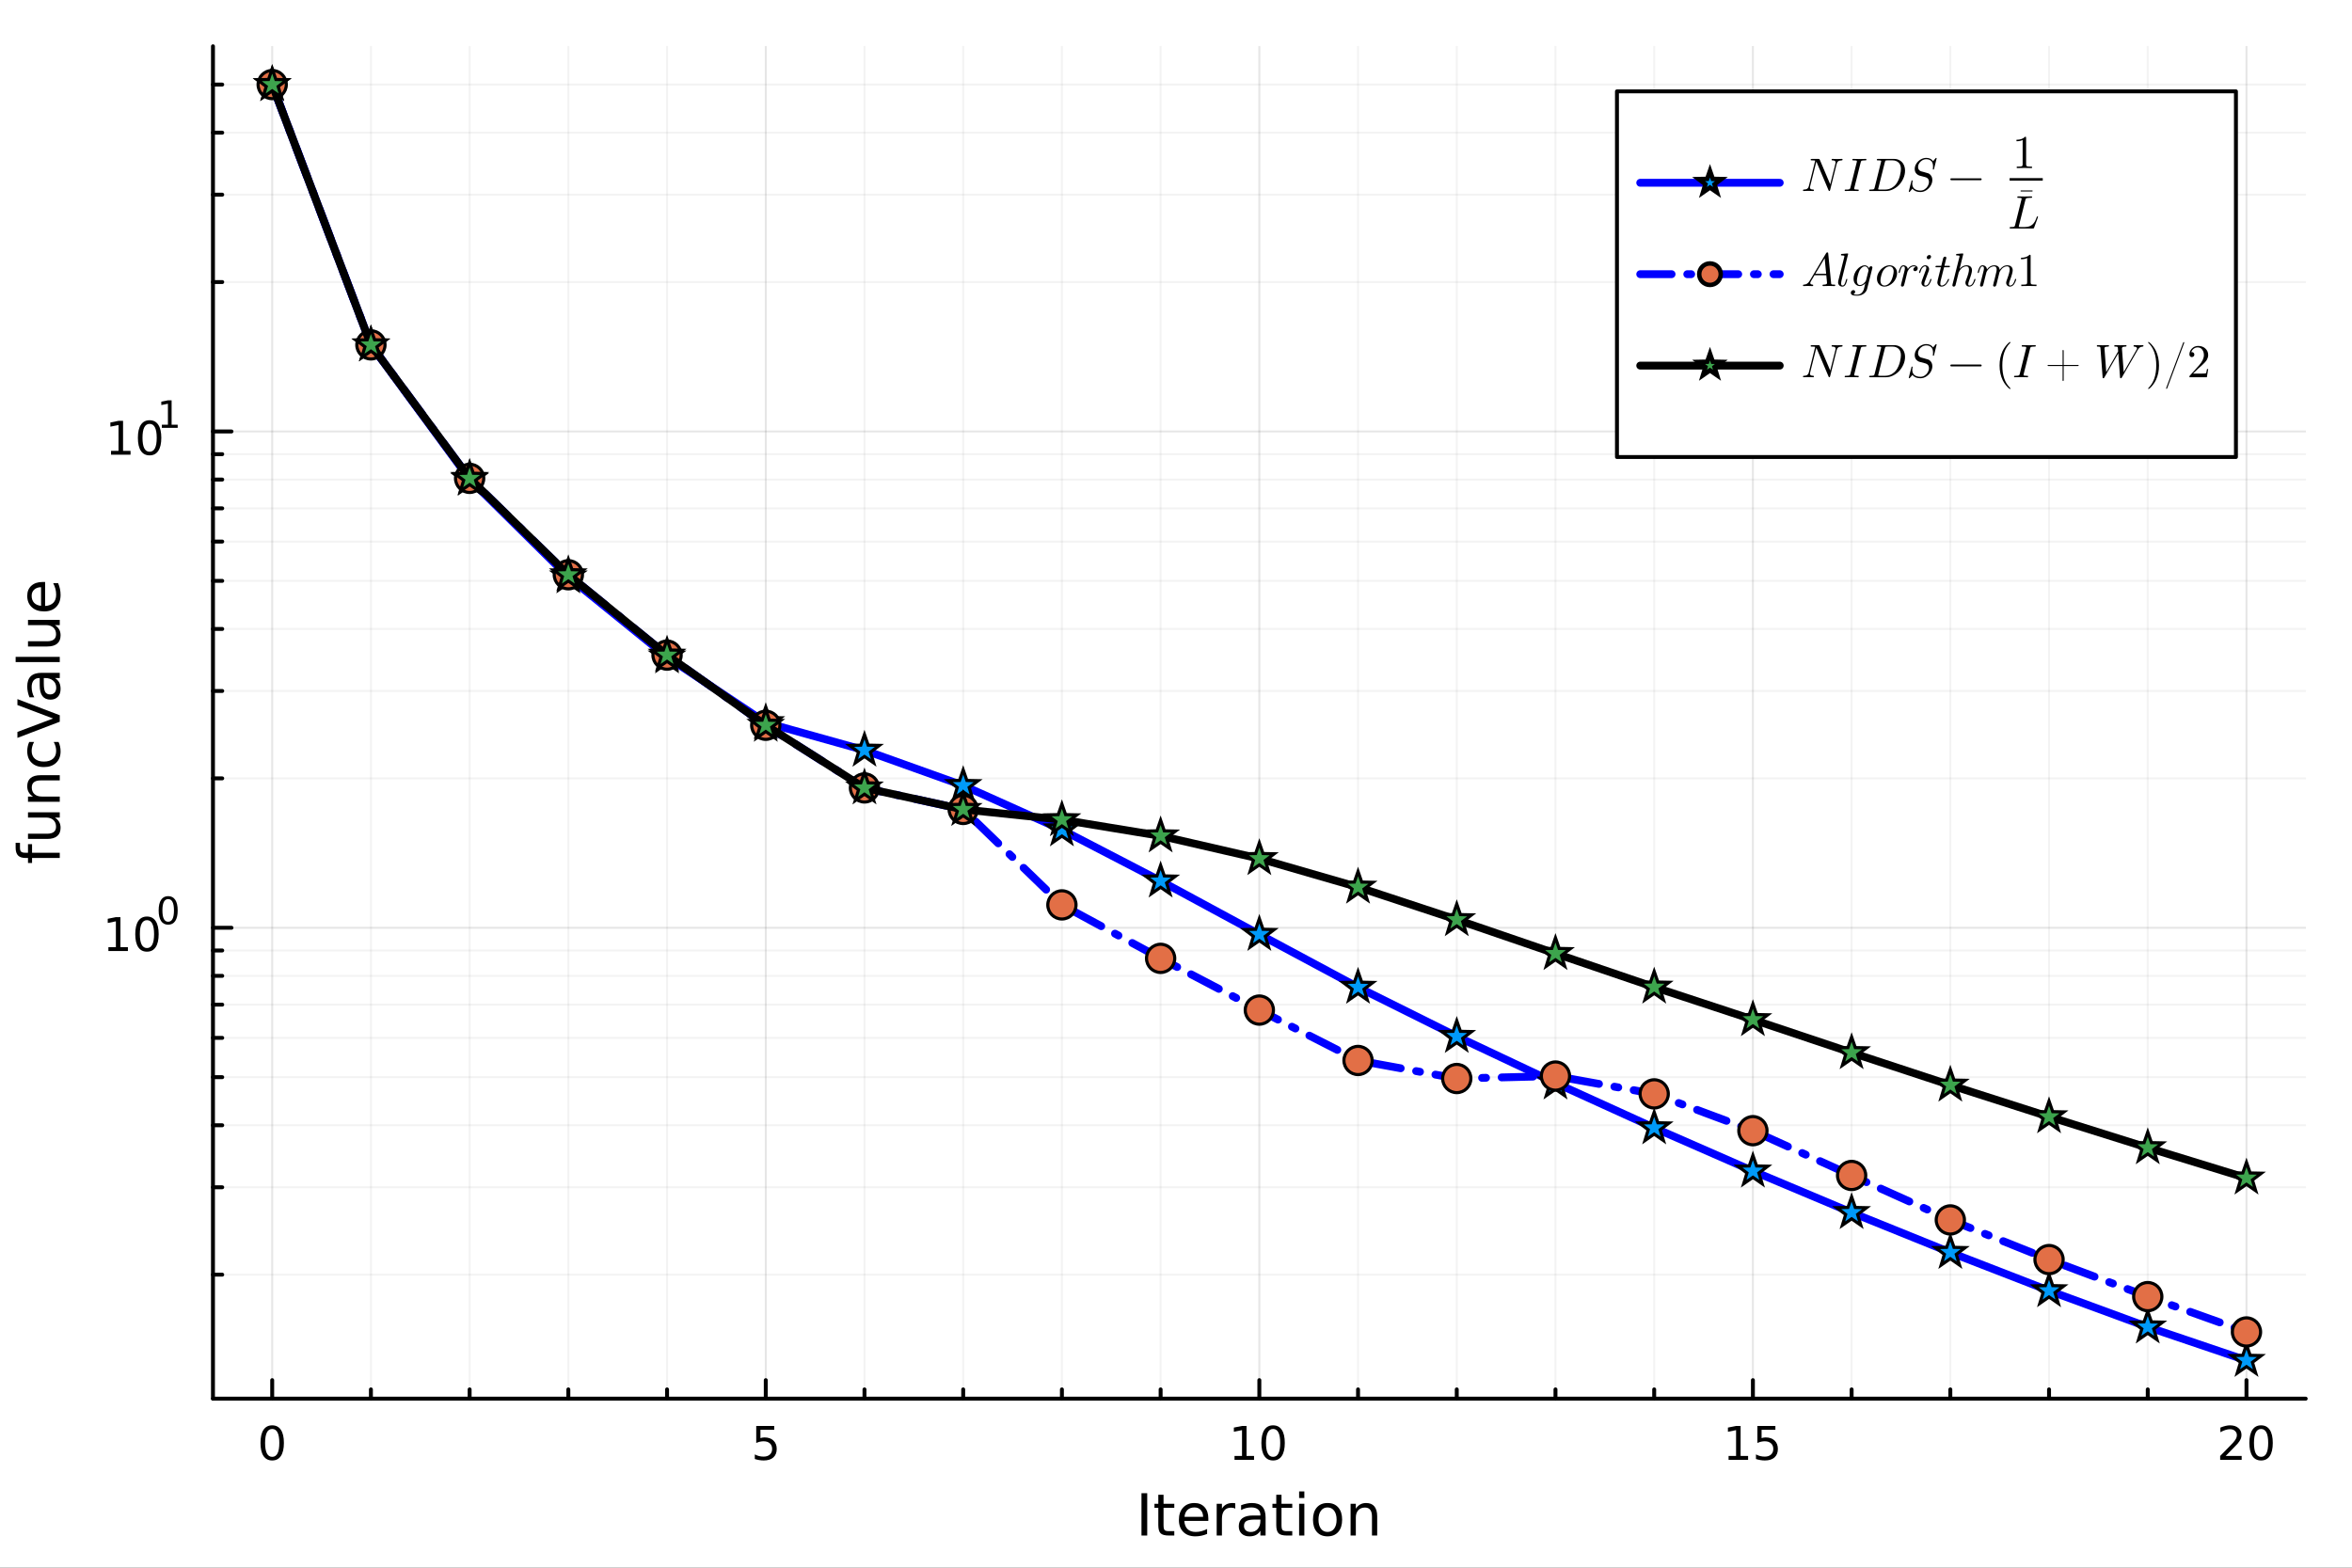 <?xml version="1.0" encoding="utf-8"?>
<svg xmlns="http://www.w3.org/2000/svg" xmlns:xlink="http://www.w3.org/1999/xlink" width="600" height="400" viewBox="0 0 2400 1600">
<rect x="0" y="0" width="2400" height="1600" fill="#333333" stroke="none"/>
<defs>
  <clipPath id="clip620">
    <rect x="0" y="0" width="2400" height="1600"/>
  </clipPath>
</defs>
<path clip-path="url(#clip620)" d="M0 1600 L2400 1600 L2400 0 L0 0  Z" fill="#ffffff" fill-rule="evenodd" fill-opacity="1"/>
<defs>
  <clipPath id="clip621">
    <rect x="480" y="0" width="1681" height="1600"/>
  </clipPath>
</defs>
<path clip-path="url(#clip620)" d="M217.317 1427.5 L2352.76 1427.5 L2352.76 47.244 L217.317 47.244  Z" fill="#ffffff" fill-rule="evenodd" fill-opacity="1"/>
<defs>
  <clipPath id="clip622">
    <rect x="217" y="47" width="2136" height="1381"/>
  </clipPath>
</defs>
<polyline clip-path="url(#clip622)" style="stroke:#000000; stroke-linecap:round; stroke-linejoin:round; stroke-width:2; stroke-opacity:0.05; fill:none" points="378.482,1427.5 378.482,47.244 "/>
<polyline clip-path="url(#clip622)" style="stroke:#000000; stroke-linecap:round; stroke-linejoin:round; stroke-width:2; stroke-opacity:0.05; fill:none" points="479.211,1427.5 479.211,47.244 "/>
<polyline clip-path="url(#clip622)" style="stroke:#000000; stroke-linecap:round; stroke-linejoin:round; stroke-width:2; stroke-opacity:0.05; fill:none" points="579.939,1427.5 579.939,47.244 "/>
<polyline clip-path="url(#clip622)" style="stroke:#000000; stroke-linecap:round; stroke-linejoin:round; stroke-width:2; stroke-opacity:0.05; fill:none" points="680.667,1427.5 680.667,47.244 "/>
<polyline clip-path="url(#clip622)" style="stroke:#000000; stroke-linecap:round; stroke-linejoin:round; stroke-width:2; stroke-opacity:0.05; fill:none" points="882.124,1427.5 882.124,47.244 "/>
<polyline clip-path="url(#clip622)" style="stroke:#000000; stroke-linecap:round; stroke-linejoin:round; stroke-width:2; stroke-opacity:0.05; fill:none" points="982.852,1427.5 982.852,47.244 "/>
<polyline clip-path="url(#clip622)" style="stroke:#000000; stroke-linecap:round; stroke-linejoin:round; stroke-width:2; stroke-opacity:0.05; fill:none" points="1083.58,1427.5 1083.58,47.244 "/>
<polyline clip-path="url(#clip622)" style="stroke:#000000; stroke-linecap:round; stroke-linejoin:round; stroke-width:2; stroke-opacity:0.05; fill:none" points="1184.31,1427.5 1184.31,47.244 "/>
<polyline clip-path="url(#clip622)" style="stroke:#000000; stroke-linecap:round; stroke-linejoin:round; stroke-width:2; stroke-opacity:0.05; fill:none" points="1385.76,1427.5 1385.76,47.244 "/>
<polyline clip-path="url(#clip622)" style="stroke:#000000; stroke-linecap:round; stroke-linejoin:round; stroke-width:2; stroke-opacity:0.05; fill:none" points="1486.49,1427.5 1486.49,47.244 "/>
<polyline clip-path="url(#clip622)" style="stroke:#000000; stroke-linecap:round; stroke-linejoin:round; stroke-width:2; stroke-opacity:0.05; fill:none" points="1587.22,1427.5 1587.22,47.244 "/>
<polyline clip-path="url(#clip622)" style="stroke:#000000; stroke-linecap:round; stroke-linejoin:round; stroke-width:2; stroke-opacity:0.05; fill:none" points="1687.95,1427.5 1687.95,47.244 "/>
<polyline clip-path="url(#clip622)" style="stroke:#000000; stroke-linecap:round; stroke-linejoin:round; stroke-width:2; stroke-opacity:0.05; fill:none" points="1889.41,1427.5 1889.41,47.244 "/>
<polyline clip-path="url(#clip622)" style="stroke:#000000; stroke-linecap:round; stroke-linejoin:round; stroke-width:2; stroke-opacity:0.05; fill:none" points="1990.13,1427.5 1990.13,47.244 "/>
<polyline clip-path="url(#clip622)" style="stroke:#000000; stroke-linecap:round; stroke-linejoin:round; stroke-width:2; stroke-opacity:0.05; fill:none" points="2090.86,1427.5 2090.86,47.244 "/>
<polyline clip-path="url(#clip622)" style="stroke:#000000; stroke-linecap:round; stroke-linejoin:round; stroke-width:2; stroke-opacity:0.05; fill:none" points="2191.59,1427.5 2191.59,47.244 "/>
<polyline clip-path="url(#clip622)" style="stroke:#000000; stroke-linecap:round; stroke-linejoin:round; stroke-width:2; stroke-opacity:0.05; fill:none" points="217.317,1300.94 2352.76,1300.94 "/>
<polyline clip-path="url(#clip622)" style="stroke:#000000; stroke-linecap:round; stroke-linejoin:round; stroke-width:2; stroke-opacity:0.05; fill:none" points="217.317,1211.74 2352.76,1211.74 "/>
<polyline clip-path="url(#clip622)" style="stroke:#000000; stroke-linecap:round; stroke-linejoin:round; stroke-width:2; stroke-opacity:0.05; fill:none" points="217.317,1148.46 2352.76,1148.46 "/>
<polyline clip-path="url(#clip622)" style="stroke:#000000; stroke-linecap:round; stroke-linejoin:round; stroke-width:2; stroke-opacity:0.05; fill:none" points="217.317,1099.37 2352.76,1099.37 "/>
<polyline clip-path="url(#clip622)" style="stroke:#000000; stroke-linecap:round; stroke-linejoin:round; stroke-width:2; stroke-opacity:0.05; fill:none" points="217.317,1059.26 2352.76,1059.26 "/>
<polyline clip-path="url(#clip622)" style="stroke:#000000; stroke-linecap:round; stroke-linejoin:round; stroke-width:2; stroke-opacity:0.05; fill:none" points="217.317,1025.35 2352.76,1025.35 "/>
<polyline clip-path="url(#clip622)" style="stroke:#000000; stroke-linecap:round; stroke-linejoin:round; stroke-width:2; stroke-opacity:0.05; fill:none" points="217.317,995.978 2352.76,995.978 "/>
<polyline clip-path="url(#clip622)" style="stroke:#000000; stroke-linecap:round; stroke-linejoin:round; stroke-width:2; stroke-opacity:0.05; fill:none" points="217.317,970.068 2352.76,970.068 "/>
<polyline clip-path="url(#clip622)" style="stroke:#000000; stroke-linecap:round; stroke-linejoin:round; stroke-width:2; stroke-opacity:0.05; fill:none" points="217.317,794.409 2352.76,794.409 "/>
<polyline clip-path="url(#clip622)" style="stroke:#000000; stroke-linecap:round; stroke-linejoin:round; stroke-width:2; stroke-opacity:0.05; fill:none" points="217.317,705.214 2352.76,705.214 "/>
<polyline clip-path="url(#clip622)" style="stroke:#000000; stroke-linecap:round; stroke-linejoin:round; stroke-width:2; stroke-opacity:0.05; fill:none" points="217.317,641.928 2352.76,641.928 "/>
<polyline clip-path="url(#clip622)" style="stroke:#000000; stroke-linecap:round; stroke-linejoin:round; stroke-width:2; stroke-opacity:0.05; fill:none" points="217.317,592.84 2352.76,592.84 "/>
<polyline clip-path="url(#clip622)" style="stroke:#000000; stroke-linecap:round; stroke-linejoin:round; stroke-width:2; stroke-opacity:0.05; fill:none" points="217.317,552.733 2352.76,552.733 "/>
<polyline clip-path="url(#clip622)" style="stroke:#000000; stroke-linecap:round; stroke-linejoin:round; stroke-width:2; stroke-opacity:0.05; fill:none" points="217.317,518.822 2352.76,518.822 "/>
<polyline clip-path="url(#clip622)" style="stroke:#000000; stroke-linecap:round; stroke-linejoin:round; stroke-width:2; stroke-opacity:0.05; fill:none" points="217.317,489.447 2352.76,489.447 "/>
<polyline clip-path="url(#clip622)" style="stroke:#000000; stroke-linecap:round; stroke-linejoin:round; stroke-width:2; stroke-opacity:0.05; fill:none" points="217.317,463.537 2352.76,463.537 "/>
<polyline clip-path="url(#clip622)" style="stroke:#000000; stroke-linecap:round; stroke-linejoin:round; stroke-width:2; stroke-opacity:0.05; fill:none" points="217.317,287.878 2352.76,287.878 "/>
<polyline clip-path="url(#clip622)" style="stroke:#000000; stroke-linecap:round; stroke-linejoin:round; stroke-width:2; stroke-opacity:0.05; fill:none" points="217.317,198.683 2352.76,198.683 "/>
<polyline clip-path="url(#clip622)" style="stroke:#000000; stroke-linecap:round; stroke-linejoin:round; stroke-width:2; stroke-opacity:0.05; fill:none" points="217.317,135.397 2352.76,135.397 "/>
<polyline clip-path="url(#clip622)" style="stroke:#000000; stroke-linecap:round; stroke-linejoin:round; stroke-width:2; stroke-opacity:0.05; fill:none" points="217.317,86.31 2352.76,86.31 "/>
<polyline clip-path="url(#clip622)" style="stroke:#000000; stroke-linecap:round; stroke-linejoin:round; stroke-width:2; stroke-opacity:0.1; fill:none" points="277.754,1427.5 277.754,47.244 "/>
<polyline clip-path="url(#clip622)" style="stroke:#000000; stroke-linecap:round; stroke-linejoin:round; stroke-width:2; stroke-opacity:0.1; fill:none" points="781.395,1427.5 781.395,47.244 "/>
<polyline clip-path="url(#clip622)" style="stroke:#000000; stroke-linecap:round; stroke-linejoin:round; stroke-width:2; stroke-opacity:0.1; fill:none" points="1285.04,1427.5 1285.04,47.244 "/>
<polyline clip-path="url(#clip622)" style="stroke:#000000; stroke-linecap:round; stroke-linejoin:round; stroke-width:2; stroke-opacity:0.1; fill:none" points="1788.68,1427.5 1788.68,47.244 "/>
<polyline clip-path="url(#clip622)" style="stroke:#000000; stroke-linecap:round; stroke-linejoin:round; stroke-width:2; stroke-opacity:0.1; fill:none" points="2292.32,1427.5 2292.32,47.244 "/>
<polyline clip-path="url(#clip622)" style="stroke:#000000; stroke-linecap:round; stroke-linejoin:round; stroke-width:2; stroke-opacity:0.1; fill:none" points="217.317,946.89 2352.76,946.89 "/>
<polyline clip-path="url(#clip622)" style="stroke:#000000; stroke-linecap:round; stroke-linejoin:round; stroke-width:2; stroke-opacity:0.1; fill:none" points="217.317,440.359 2352.76,440.359 "/>
<polyline clip-path="url(#clip620)" style="stroke:#000000; stroke-linecap:round; stroke-linejoin:round; stroke-width:4; stroke-opacity:1; fill:none" points="217.317,1427.5 2352.76,1427.5 "/>
<polyline clip-path="url(#clip620)" style="stroke:#000000; stroke-linecap:round; stroke-linejoin:round; stroke-width:4; stroke-opacity:1; fill:none" points="277.754,1427.5 277.754,1408.6 "/>
<polyline clip-path="url(#clip620)" style="stroke:#000000; stroke-linecap:round; stroke-linejoin:round; stroke-width:4; stroke-opacity:1; fill:none" points="781.395,1427.5 781.395,1408.6 "/>
<polyline clip-path="url(#clip620)" style="stroke:#000000; stroke-linecap:round; stroke-linejoin:round; stroke-width:4; stroke-opacity:1; fill:none" points="1285.04,1427.5 1285.04,1408.6 "/>
<polyline clip-path="url(#clip620)" style="stroke:#000000; stroke-linecap:round; stroke-linejoin:round; stroke-width:4; stroke-opacity:1; fill:none" points="1788.68,1427.5 1788.68,1408.6 "/>
<polyline clip-path="url(#clip620)" style="stroke:#000000; stroke-linecap:round; stroke-linejoin:round; stroke-width:4; stroke-opacity:1; fill:none" points="2292.32,1427.5 2292.32,1408.6 "/>
<polyline clip-path="url(#clip620)" style="stroke:#000000; stroke-linecap:round; stroke-linejoin:round; stroke-width:4; stroke-opacity:1; fill:none" points="378.482,1427.5 378.482,1418.05 "/>
<polyline clip-path="url(#clip620)" style="stroke:#000000; stroke-linecap:round; stroke-linejoin:round; stroke-width:4; stroke-opacity:1; fill:none" points="479.211,1427.5 479.211,1418.05 "/>
<polyline clip-path="url(#clip620)" style="stroke:#000000; stroke-linecap:round; stroke-linejoin:round; stroke-width:4; stroke-opacity:1; fill:none" points="579.939,1427.5 579.939,1418.05 "/>
<polyline clip-path="url(#clip620)" style="stroke:#000000; stroke-linecap:round; stroke-linejoin:round; stroke-width:4; stroke-opacity:1; fill:none" points="680.667,1427.5 680.667,1418.05 "/>
<polyline clip-path="url(#clip620)" style="stroke:#000000; stroke-linecap:round; stroke-linejoin:round; stroke-width:4; stroke-opacity:1; fill:none" points="882.124,1427.5 882.124,1418.05 "/>
<polyline clip-path="url(#clip620)" style="stroke:#000000; stroke-linecap:round; stroke-linejoin:round; stroke-width:4; stroke-opacity:1; fill:none" points="982.852,1427.5 982.852,1418.05 "/>
<polyline clip-path="url(#clip620)" style="stroke:#000000; stroke-linecap:round; stroke-linejoin:round; stroke-width:4; stroke-opacity:1; fill:none" points="1083.58,1427.5 1083.58,1418.05 "/>
<polyline clip-path="url(#clip620)" style="stroke:#000000; stroke-linecap:round; stroke-linejoin:round; stroke-width:4; stroke-opacity:1; fill:none" points="1184.31,1427.5 1184.31,1418.05 "/>
<polyline clip-path="url(#clip620)" style="stroke:#000000; stroke-linecap:round; stroke-linejoin:round; stroke-width:4; stroke-opacity:1; fill:none" points="1385.76,1427.5 1385.76,1418.05 "/>
<polyline clip-path="url(#clip620)" style="stroke:#000000; stroke-linecap:round; stroke-linejoin:round; stroke-width:4; stroke-opacity:1; fill:none" points="1486.49,1427.5 1486.49,1418.05 "/>
<polyline clip-path="url(#clip620)" style="stroke:#000000; stroke-linecap:round; stroke-linejoin:round; stroke-width:4; stroke-opacity:1; fill:none" points="1587.22,1427.5 1587.22,1418.05 "/>
<polyline clip-path="url(#clip620)" style="stroke:#000000; stroke-linecap:round; stroke-linejoin:round; stroke-width:4; stroke-opacity:1; fill:none" points="1687.95,1427.5 1687.95,1418.05 "/>
<polyline clip-path="url(#clip620)" style="stroke:#000000; stroke-linecap:round; stroke-linejoin:round; stroke-width:4; stroke-opacity:1; fill:none" points="1889.41,1427.5 1889.41,1418.05 "/>
<polyline clip-path="url(#clip620)" style="stroke:#000000; stroke-linecap:round; stroke-linejoin:round; stroke-width:4; stroke-opacity:1; fill:none" points="1990.13,1427.5 1990.13,1418.05 "/>
<polyline clip-path="url(#clip620)" style="stroke:#000000; stroke-linecap:round; stroke-linejoin:round; stroke-width:4; stroke-opacity:1; fill:none" points="2090.86,1427.5 2090.86,1418.05 "/>
<polyline clip-path="url(#clip620)" style="stroke:#000000; stroke-linecap:round; stroke-linejoin:round; stroke-width:4; stroke-opacity:1; fill:none" points="2191.59,1427.5 2191.59,1418.05 "/>
<path clip-path="url(#clip620)" d="M277.754 1458.42 Q274.143 1458.42 272.314 1461.98 Q270.509 1465.52 270.509 1472.65 Q270.509 1479.76 272.314 1483.33 Q274.143 1486.87 277.754 1486.87 Q281.388 1486.87 283.194 1483.33 Q285.023 1479.76 285.023 1472.65 Q285.023 1465.52 283.194 1461.98 Q281.388 1458.42 277.754 1458.42 M277.754 1454.71 Q283.564 1454.71 286.62 1459.32 Q289.698 1463.9 289.698 1472.65 Q289.698 1481.38 286.62 1485.99 Q283.564 1490.57 277.754 1490.57 Q271.944 1490.57 268.865 1485.99 Q265.81 1481.38 265.81 1472.65 Q265.81 1463.9 268.865 1459.32 Q271.944 1454.71 277.754 1454.71 Z" fill="#000000" fill-rule="nonzero" fill-opacity="1" /><path clip-path="url(#clip620)" d="M771.673 1455.34 L790.029 1455.34 L790.029 1459.28 L775.955 1459.28 L775.955 1467.75 Q776.974 1467.4 777.993 1467.24 Q779.011 1467.05 780.03 1467.05 Q785.817 1467.05 789.196 1470.22 Q792.576 1473.4 792.576 1478.81 Q792.576 1484.39 789.104 1487.49 Q785.631 1490.57 779.312 1490.57 Q777.136 1490.57 774.868 1490.2 Q772.622 1489.83 770.215 1489.09 L770.215 1484.39 Q772.298 1485.52 774.52 1486.08 Q776.743 1486.64 779.219 1486.64 Q783.224 1486.64 785.562 1484.53 Q787.9 1482.42 787.9 1478.81 Q787.9 1475.2 785.562 1473.09 Q783.224 1470.99 779.219 1470.99 Q777.344 1470.99 775.469 1471.4 Q773.618 1471.82 771.673 1472.7 L771.673 1455.34 Z" fill="#000000" fill-rule="nonzero" fill-opacity="1" /><path clip-path="url(#clip620)" d="M1259.72 1485.96 L1267.36 1485.96 L1267.36 1459.6 L1259.05 1461.27 L1259.05 1457.01 L1267.32 1455.34 L1271.99 1455.34 L1271.99 1485.96 L1279.63 1485.96 L1279.63 1489.9 L1259.72 1489.9 L1259.72 1485.96 Z" fill="#000000" fill-rule="nonzero" fill-opacity="1" /><path clip-path="url(#clip620)" d="M1299.08 1458.42 Q1295.46 1458.42 1293.64 1461.98 Q1291.83 1465.52 1291.83 1472.65 Q1291.83 1479.76 1293.64 1483.33 Q1295.46 1486.87 1299.08 1486.87 Q1302.71 1486.87 1304.52 1483.33 Q1306.34 1479.76 1306.34 1472.65 Q1306.34 1465.52 1304.52 1461.98 Q1302.71 1458.42 1299.08 1458.42 M1299.08 1454.71 Q1304.89 1454.71 1307.94 1459.32 Q1311.02 1463.9 1311.02 1472.65 Q1311.02 1481.38 1307.94 1485.99 Q1304.89 1490.57 1299.08 1490.57 Q1293.27 1490.57 1290.19 1485.99 Q1287.13 1481.38 1287.13 1472.65 Q1287.13 1463.9 1290.19 1459.32 Q1293.27 1454.71 1299.08 1454.71 Z" fill="#000000" fill-rule="nonzero" fill-opacity="1" /><path clip-path="url(#clip620)" d="M1763.86 1485.96 L1771.5 1485.96 L1771.5 1459.6 L1763.19 1461.27 L1763.19 1457.01 L1771.46 1455.34 L1776.13 1455.34 L1776.13 1485.96 L1783.77 1485.96 L1783.77 1489.9 L1763.86 1489.9 L1763.86 1485.96 Z" fill="#000000" fill-rule="nonzero" fill-opacity="1" /><path clip-path="url(#clip620)" d="M1793.26 1455.34 L1811.62 1455.34 L1811.62 1459.28 L1797.54 1459.28 L1797.54 1467.75 Q1798.56 1467.4 1799.58 1467.24 Q1800.6 1467.05 1801.62 1467.05 Q1807.4 1467.05 1810.78 1470.22 Q1814.16 1473.4 1814.16 1478.81 Q1814.16 1484.39 1810.69 1487.49 Q1807.22 1490.57 1800.9 1490.57 Q1798.72 1490.57 1796.46 1490.2 Q1794.21 1489.83 1791.8 1489.09 L1791.8 1484.39 Q1793.89 1485.52 1796.11 1486.08 Q1798.33 1486.64 1800.81 1486.64 Q1804.81 1486.64 1807.15 1484.53 Q1809.49 1482.42 1809.49 1478.81 Q1809.49 1475.2 1807.15 1473.09 Q1804.81 1470.99 1800.81 1470.99 Q1798.93 1470.99 1797.06 1471.4 Q1795.21 1471.82 1793.26 1472.7 L1793.26 1455.34 Z" fill="#000000" fill-rule="nonzero" fill-opacity="1" /><path clip-path="url(#clip620)" d="M2271.09 1485.96 L2287.41 1485.96 L2287.41 1489.9 L2265.47 1489.9 L2265.47 1485.96 Q2268.13 1483.21 2272.71 1478.58 Q2277.32 1473.93 2278.5 1472.59 Q2280.74 1470.06 2281.62 1468.33 Q2282.53 1466.57 2282.53 1464.88 Q2282.53 1462.12 2280.58 1460.39 Q2278.66 1458.65 2275.56 1458.65 Q2273.36 1458.65 2270.91 1459.41 Q2268.48 1460.18 2265.7 1461.73 L2265.7 1457.01 Q2268.52 1455.87 2270.98 1455.29 Q2273.43 1454.71 2275.47 1454.71 Q2280.84 1454.71 2284.03 1457.4 Q2287.23 1460.09 2287.23 1464.58 Q2287.23 1466.71 2286.42 1468.63 Q2285.63 1470.52 2283.52 1473.12 Q2282.94 1473.79 2279.84 1477.01 Q2276.74 1480.2 2271.09 1485.96 Z" fill="#000000" fill-rule="nonzero" fill-opacity="1" /><path clip-path="url(#clip620)" d="M2307.23 1458.42 Q2303.62 1458.42 2301.79 1461.98 Q2299.98 1465.52 2299.98 1472.65 Q2299.98 1479.76 2301.79 1483.33 Q2303.62 1486.87 2307.23 1486.87 Q2310.86 1486.87 2312.67 1483.33 Q2314.49 1479.76 2314.49 1472.65 Q2314.49 1465.52 2312.67 1461.98 Q2310.86 1458.42 2307.23 1458.42 M2307.23 1454.71 Q2313.04 1454.71 2316.09 1459.32 Q2319.17 1463.9 2319.17 1472.65 Q2319.17 1481.38 2316.09 1485.99 Q2313.04 1490.57 2307.23 1490.57 Q2301.42 1490.57 2298.34 1485.99 Q2295.28 1481.38 2295.28 1472.65 Q2295.28 1463.9 2298.34 1459.32 Q2301.42 1454.71 2307.23 1454.71 Z" fill="#000000" fill-rule="nonzero" fill-opacity="1" /><path clip-path="url(#clip620)" d="M1164.78 1523.98 L1170.63 1523.98 L1170.63 1567.18 L1164.78 1567.18 L1164.78 1523.98 Z" fill="#000000" fill-rule="nonzero" fill-opacity="1" /><path clip-path="url(#clip620)" d="M1187.29 1525.57 L1187.29 1534.77 L1198.26 1534.77 L1198.26 1538.91 L1187.29 1538.91 L1187.29 1556.5 Q1187.29 1560.47 1188.36 1561.6 Q1189.46 1562.72 1192.79 1562.72 L1198.26 1562.72 L1198.26 1567.18 L1192.79 1567.18 Q1186.63 1567.18 1184.28 1564.89 Q1181.94 1562.58 1181.94 1556.5 L1181.94 1538.91 L1178.03 1538.91 L1178.03 1534.77 L1181.94 1534.77 L1181.94 1525.57 L1187.29 1525.57 Z" fill="#000000" fill-rule="nonzero" fill-opacity="1" /><path clip-path="url(#clip620)" d="M1232.98 1549.65 L1232.98 1552.25 L1208.5 1552.25 Q1208.85 1557.75 1211.8 1560.64 Q1214.78 1563.51 1220.08 1563.51 Q1223.14 1563.51 1226.01 1562.75 Q1228.9 1562 1231.74 1560.5 L1231.74 1565.53 Q1228.87 1566.75 1225.86 1567.38 Q1222.86 1568.02 1219.76 1568.02 Q1212 1568.02 1207.46 1563.51 Q1202.95 1558.99 1202.95 1551.29 Q1202.95 1543.34 1207.23 1538.68 Q1211.54 1533.99 1218.83 1533.99 Q1225.37 1533.99 1229.16 1538.22 Q1232.98 1542.41 1232.98 1549.65 M1227.66 1548.08 Q1227.6 1543.71 1225.2 1541.11 Q1222.83 1538.51 1218.89 1538.51 Q1214.44 1538.51 1211.74 1541.02 Q1209.08 1543.54 1208.68 1548.11 L1227.66 1548.08 Z" fill="#000000" fill-rule="nonzero" fill-opacity="1" /><path clip-path="url(#clip620)" d="M1260.5 1539.75 Q1259.6 1539.23 1258.53 1539 Q1257.49 1538.74 1256.22 1538.74 Q1251.7 1538.74 1249.27 1541.69 Q1246.87 1544.61 1246.87 1550.11 L1246.87 1567.18 L1241.52 1567.18 L1241.52 1534.77 L1246.87 1534.77 L1246.87 1539.81 Q1248.55 1536.86 1251.24 1535.44 Q1253.93 1533.99 1257.78 1533.99 Q1258.33 1533.99 1258.99 1534.08 Q1259.66 1534.14 1260.47 1534.28 L1260.5 1539.75 Z" fill="#000000" fill-rule="nonzero" fill-opacity="1" /><path clip-path="url(#clip620)" d="M1280.81 1550.89 Q1274.36 1550.89 1271.87 1552.37 Q1269.38 1553.84 1269.38 1557.4 Q1269.38 1560.24 1271.23 1561.91 Q1273.12 1563.56 1276.33 1563.56 Q1280.75 1563.56 1283.42 1560.44 Q1286.11 1557.28 1286.11 1552.08 L1286.11 1550.89 L1280.81 1550.89 M1291.43 1548.69 L1291.43 1567.18 L1286.11 1567.18 L1286.11 1562.26 Q1284.28 1565.21 1281.56 1566.63 Q1278.84 1568.02 1274.91 1568.02 Q1269.93 1568.02 1266.98 1565.24 Q1264.06 1562.43 1264.06 1557.75 Q1264.06 1552.28 1267.7 1549.5 Q1271.38 1546.72 1278.64 1546.72 L1286.11 1546.72 L1286.11 1546.2 Q1286.11 1542.53 1283.68 1540.53 Q1281.27 1538.51 1276.91 1538.51 Q1274.13 1538.51 1271.49 1539.17 Q1268.86 1539.84 1266.43 1541.17 L1266.43 1536.25 Q1269.35 1535.12 1272.1 1534.57 Q1274.85 1533.99 1277.46 1533.99 Q1284.49 1533.99 1287.96 1537.64 Q1291.43 1541.28 1291.43 1548.69 Z" fill="#000000" fill-rule="nonzero" fill-opacity="1" /><path clip-path="url(#clip620)" d="M1307.66 1525.57 L1307.66 1534.77 L1318.63 1534.77 L1318.63 1538.91 L1307.66 1538.91 L1307.66 1556.5 Q1307.66 1560.47 1308.73 1561.6 Q1309.83 1562.72 1313.16 1562.72 L1318.63 1562.72 L1318.63 1567.18 L1313.16 1567.18 Q1307 1567.18 1304.65 1564.89 Q1302.31 1562.58 1302.31 1556.5 L1302.31 1538.91 L1298.4 1538.91 L1298.4 1534.77 L1302.31 1534.77 L1302.31 1525.57 L1307.66 1525.57 Z" fill="#000000" fill-rule="nonzero" fill-opacity="1" /><path clip-path="url(#clip620)" d="M1325.63 1534.77 L1330.96 1534.77 L1330.96 1567.18 L1325.63 1567.18 L1325.63 1534.77 M1325.63 1522.16 L1330.96 1522.16 L1330.96 1528.9 L1325.63 1528.9 L1325.63 1522.16 Z" fill="#000000" fill-rule="nonzero" fill-opacity="1" /><path clip-path="url(#clip620)" d="M1354.65 1538.51 Q1350.37 1538.51 1347.88 1541.86 Q1345.39 1545.19 1345.39 1551.01 Q1345.39 1556.82 1347.85 1560.18 Q1350.34 1563.51 1354.65 1563.51 Q1358.91 1563.51 1361.4 1560.15 Q1363.88 1556.79 1363.88 1551.01 Q1363.88 1545.25 1361.4 1541.89 Q1358.91 1538.51 1354.65 1538.51 M1354.65 1533.99 Q1361.6 1533.99 1365.56 1538.51 Q1369.53 1543.02 1369.53 1551.01 Q1369.53 1558.96 1365.56 1563.51 Q1361.6 1568.02 1354.65 1568.02 Q1347.68 1568.02 1343.72 1563.51 Q1339.78 1558.96 1339.78 1551.01 Q1339.78 1543.02 1343.72 1538.51 Q1347.68 1533.99 1354.65 1533.99 Z" fill="#000000" fill-rule="nonzero" fill-opacity="1" /><path clip-path="url(#clip620)" d="M1405.29 1547.62 L1405.29 1567.18 L1399.97 1567.18 L1399.97 1547.79 Q1399.97 1543.19 1398.17 1540.91 Q1396.38 1538.62 1392.79 1538.62 Q1388.48 1538.62 1385.99 1541.37 Q1383.5 1544.12 1383.5 1548.86 L1383.5 1567.18 L1378.15 1567.18 L1378.15 1534.77 L1383.5 1534.77 L1383.5 1539.81 Q1385.41 1536.88 1387.99 1535.44 Q1390.59 1533.99 1393.98 1533.99 Q1399.56 1533.99 1402.43 1537.46 Q1405.29 1540.91 1405.29 1547.62 Z" fill="#000000" fill-rule="nonzero" fill-opacity="1" /><polyline clip-path="url(#clip620)" style="stroke:#000000; stroke-linecap:round; stroke-linejoin:round; stroke-width:4; stroke-opacity:1; fill:none" points="217.317,1427.5 217.317,47.244 "/>
<polyline clip-path="url(#clip620)" style="stroke:#000000; stroke-linecap:round; stroke-linejoin:round; stroke-width:4; stroke-opacity:1; fill:none" points="217.317,946.89 236.215,946.89 "/>
<polyline clip-path="url(#clip620)" style="stroke:#000000; stroke-linecap:round; stroke-linejoin:round; stroke-width:4; stroke-opacity:1; fill:none" points="217.317,440.359 236.215,440.359 "/>
<polyline clip-path="url(#clip620)" style="stroke:#000000; stroke-linecap:round; stroke-linejoin:round; stroke-width:4; stroke-opacity:1; fill:none" points="217.317,1300.94 226.766,1300.94 "/>
<polyline clip-path="url(#clip620)" style="stroke:#000000; stroke-linecap:round; stroke-linejoin:round; stroke-width:4; stroke-opacity:1; fill:none" points="217.317,1211.74 226.766,1211.74 "/>
<polyline clip-path="url(#clip620)" style="stroke:#000000; stroke-linecap:round; stroke-linejoin:round; stroke-width:4; stroke-opacity:1; fill:none" points="217.317,1148.46 226.766,1148.46 "/>
<polyline clip-path="url(#clip620)" style="stroke:#000000; stroke-linecap:round; stroke-linejoin:round; stroke-width:4; stroke-opacity:1; fill:none" points="217.317,1099.37 226.766,1099.37 "/>
<polyline clip-path="url(#clip620)" style="stroke:#000000; stroke-linecap:round; stroke-linejoin:round; stroke-width:4; stroke-opacity:1; fill:none" points="217.317,1059.26 226.766,1059.26 "/>
<polyline clip-path="url(#clip620)" style="stroke:#000000; stroke-linecap:round; stroke-linejoin:round; stroke-width:4; stroke-opacity:1; fill:none" points="217.317,1025.35 226.766,1025.35 "/>
<polyline clip-path="url(#clip620)" style="stroke:#000000; stroke-linecap:round; stroke-linejoin:round; stroke-width:4; stroke-opacity:1; fill:none" points="217.317,995.978 226.766,995.978 "/>
<polyline clip-path="url(#clip620)" style="stroke:#000000; stroke-linecap:round; stroke-linejoin:round; stroke-width:4; stroke-opacity:1; fill:none" points="217.317,970.068 226.766,970.068 "/>
<polyline clip-path="url(#clip620)" style="stroke:#000000; stroke-linecap:round; stroke-linejoin:round; stroke-width:4; stroke-opacity:1; fill:none" points="217.317,794.409 226.766,794.409 "/>
<polyline clip-path="url(#clip620)" style="stroke:#000000; stroke-linecap:round; stroke-linejoin:round; stroke-width:4; stroke-opacity:1; fill:none" points="217.317,705.214 226.766,705.214 "/>
<polyline clip-path="url(#clip620)" style="stroke:#000000; stroke-linecap:round; stroke-linejoin:round; stroke-width:4; stroke-opacity:1; fill:none" points="217.317,641.928 226.766,641.928 "/>
<polyline clip-path="url(#clip620)" style="stroke:#000000; stroke-linecap:round; stroke-linejoin:round; stroke-width:4; stroke-opacity:1; fill:none" points="217.317,592.84 226.766,592.84 "/>
<polyline clip-path="url(#clip620)" style="stroke:#000000; stroke-linecap:round; stroke-linejoin:round; stroke-width:4; stroke-opacity:1; fill:none" points="217.317,552.733 226.766,552.733 "/>
<polyline clip-path="url(#clip620)" style="stroke:#000000; stroke-linecap:round; stroke-linejoin:round; stroke-width:4; stroke-opacity:1; fill:none" points="217.317,518.822 226.766,518.822 "/>
<polyline clip-path="url(#clip620)" style="stroke:#000000; stroke-linecap:round; stroke-linejoin:round; stroke-width:4; stroke-opacity:1; fill:none" points="217.317,489.447 226.766,489.447 "/>
<polyline clip-path="url(#clip620)" style="stroke:#000000; stroke-linecap:round; stroke-linejoin:round; stroke-width:4; stroke-opacity:1; fill:none" points="217.317,463.537 226.766,463.537 "/>
<polyline clip-path="url(#clip620)" style="stroke:#000000; stroke-linecap:round; stroke-linejoin:round; stroke-width:4; stroke-opacity:1; fill:none" points="217.317,287.878 226.766,287.878 "/>
<polyline clip-path="url(#clip620)" style="stroke:#000000; stroke-linecap:round; stroke-linejoin:round; stroke-width:4; stroke-opacity:1; fill:none" points="217.317,198.683 226.766,198.683 "/>
<polyline clip-path="url(#clip620)" style="stroke:#000000; stroke-linecap:round; stroke-linejoin:round; stroke-width:4; stroke-opacity:1; fill:none" points="217.317,135.397 226.766,135.397 "/>
<polyline clip-path="url(#clip620)" style="stroke:#000000; stroke-linecap:round; stroke-linejoin:round; stroke-width:4; stroke-opacity:1; fill:none" points="217.317,86.31 226.766,86.31 "/>
<path clip-path="url(#clip620)" d="M110.611 966.683 L118.25 966.683 L118.25 940.317 L109.94 941.984 L109.94 937.724 L118.204 936.058 L122.88 936.058 L122.88 966.683 L130.519 966.683 L130.519 970.618 L110.611 970.618 L110.611 966.683 Z" fill="#000000" fill-rule="nonzero" fill-opacity="1" /><path clip-path="url(#clip620)" d="M149.963 939.136 Q146.352 939.136 144.523 942.701 Q142.718 946.243 142.718 953.372 Q142.718 960.479 144.523 964.044 Q146.352 967.585 149.963 967.585 Q153.597 967.585 155.403 964.044 Q157.232 960.479 157.232 953.372 Q157.232 946.243 155.403 942.701 Q153.597 939.136 149.963 939.136 M149.963 935.433 Q155.773 935.433 158.829 940.039 Q161.907 944.622 161.907 953.372 Q161.907 962.099 158.829 966.706 Q155.773 971.289 149.963 971.289 Q144.153 971.289 141.074 966.706 Q138.019 962.099 138.019 953.372 Q138.019 944.622 141.074 940.039 Q144.153 935.433 149.963 935.433 Z" fill="#000000" fill-rule="nonzero" fill-opacity="1" /><path clip-path="url(#clip620)" d="M171.612 917.629 Q168.678 917.629 167.192 920.525 Q165.725 923.403 165.725 929.196 Q165.725 934.97 167.192 937.866 Q168.678 940.744 171.612 940.744 Q174.565 940.744 176.032 937.866 Q177.518 934.97 177.518 929.196 Q177.518 923.403 176.032 920.525 Q174.565 917.629 171.612 917.629 M171.612 914.62 Q176.333 914.62 178.816 918.362 Q181.317 922.086 181.317 929.196 Q181.317 936.286 178.816 940.029 Q176.333 943.753 171.612 943.753 Q166.892 943.753 164.39 940.029 Q161.907 936.286 161.907 929.196 Q161.907 922.086 164.39 918.362 Q166.892 914.62 171.612 914.62 Z" fill="#000000" fill-rule="nonzero" fill-opacity="1" /><path clip-path="url(#clip620)" d="M113.301 460.152 L120.94 460.152 L120.94 433.786 L112.63 435.453 L112.63 431.194 L120.894 429.527 L125.569 429.527 L125.569 460.152 L133.208 460.152 L133.208 464.087 L113.301 464.087 L113.301 460.152 Z" fill="#000000" fill-rule="nonzero" fill-opacity="1" /><path clip-path="url(#clip620)" d="M152.653 432.606 Q149.042 432.606 147.213 436.17 Q145.407 439.712 145.407 446.842 Q145.407 453.948 147.213 457.513 Q149.042 461.055 152.653 461.055 Q156.287 461.055 158.092 457.513 Q159.921 453.948 159.921 446.842 Q159.921 439.712 158.092 436.17 Q156.287 432.606 152.653 432.606 M152.653 428.902 Q158.463 428.902 161.518 433.508 Q164.597 438.092 164.597 446.842 Q164.597 455.569 161.518 460.175 Q158.463 464.758 152.653 464.758 Q146.842 464.758 143.764 460.175 Q140.708 455.569 140.708 446.842 Q140.708 438.092 143.764 433.508 Q146.842 428.902 152.653 428.902 Z" fill="#000000" fill-rule="nonzero" fill-opacity="1" /><path clip-path="url(#clip620)" d="M165.142 433.479 L171.349 433.479 L171.349 412.057 L164.597 413.411 L164.597 409.951 L171.311 408.597 L175.111 408.597 L175.111 433.479 L181.317 433.479 L181.317 436.677 L165.142 436.677 L165.142 433.479 Z" fill="#000000" fill-rule="nonzero" fill-opacity="1" /><path clip-path="url(#clip620)" d="M15.957 860.129 L20.384 860.129 L20.384 865.221 Q20.384 868.086 21.542 869.214 Q22.699 870.314 25.708 870.314 L28.573 870.314 L28.573 861.547 L32.711 861.547 L32.711 870.314 L60.98 870.314 L60.98 875.667 L32.711 875.667 L32.711 880.76 L28.573 880.76 L28.573 875.667 L26.316 875.667 Q20.905 875.667 18.446 873.15 Q15.957 870.632 15.957 865.164 L15.957 860.129 Z" fill="#000000" fill-rule="nonzero" fill-opacity="1" /><path clip-path="url(#clip620)" d="M48.191 856.223 L28.573 856.223 L28.573 850.899 L47.988 850.899 Q52.589 850.899 54.904 849.105 Q57.19 847.311 57.19 843.723 Q57.19 839.411 54.441 836.923 Q51.692 834.406 46.947 834.406 L28.573 834.406 L28.573 829.082 L60.98 829.082 L60.98 834.406 L56.003 834.406 Q58.955 836.344 60.401 838.919 Q61.819 841.466 61.819 844.851 Q61.819 850.436 58.347 853.329 Q54.875 856.223 48.191 856.223 M27.792 842.826 L27.792 842.826 Z" fill="#000000" fill-rule="nonzero" fill-opacity="1" /><path clip-path="url(#clip620)" d="M41.42 791.177 L60.98 791.177 L60.98 796.501 L41.594 796.501 Q36.993 796.501 34.707 798.295 Q32.421 800.089 32.421 803.677 Q32.421 807.988 35.17 810.476 Q37.919 812.965 42.664 812.965 L60.98 812.965 L60.98 818.318 L28.573 818.318 L28.573 812.965 L33.608 812.965 Q30.685 811.055 29.238 808.48 Q27.792 805.876 27.792 802.49 Q27.792 796.906 31.264 794.041 Q34.707 791.177 41.42 791.177 Z" fill="#000000" fill-rule="nonzero" fill-opacity="1" /><path clip-path="url(#clip620)" d="M29.817 757.236 L34.794 757.236 Q33.55 759.493 32.942 761.779 Q32.306 764.036 32.306 766.35 Q32.306 771.53 35.604 774.394 Q38.874 777.259 44.806 777.259 Q50.737 777.259 54.036 774.394 Q57.305 771.53 57.305 766.35 Q57.305 764.036 56.698 761.779 Q56.061 759.493 54.817 757.236 L59.736 757.236 Q60.778 759.464 61.298 761.865 Q61.819 764.238 61.819 766.929 Q61.819 774.25 57.219 778.561 Q52.618 782.872 44.806 782.872 Q36.877 782.872 32.334 778.532 Q27.792 774.163 27.792 766.582 Q27.792 764.122 28.312 761.779 Q28.804 759.435 29.817 757.236 Z" fill="#000000" fill-rule="nonzero" fill-opacity="1" /><path clip-path="url(#clip620)" d="M60.98 736.605 L17.78 753.098 L17.78 746.993 L54.151 733.307 L17.78 719.591 L17.78 713.515 L60.98 729.979 L60.98 736.605 Z" fill="#000000" fill-rule="nonzero" fill-opacity="1" /><path clip-path="url(#clip620)" d="M44.69 697.311 Q44.69 703.764 46.165 706.252 Q47.641 708.741 51.2 708.741 Q54.036 708.741 55.714 706.889 Q57.363 705.008 57.363 701.796 Q57.363 697.369 54.238 694.707 Q51.084 692.016 45.876 692.016 L44.69 692.016 L44.69 697.311 M42.491 686.692 L60.98 686.692 L60.98 692.016 L56.061 692.016 Q59.013 693.839 60.43 696.559 Q61.819 699.279 61.819 703.214 Q61.819 708.191 59.041 711.142 Q56.235 714.065 51.547 714.065 Q46.079 714.065 43.301 710.419 Q40.523 706.744 40.523 699.482 L40.523 692.016 L40.002 692.016 Q36.328 692.016 34.331 694.447 Q32.306 696.848 32.306 701.218 Q32.306 703.995 32.971 706.628 Q33.637 709.262 34.968 711.692 L30.049 711.692 Q28.92 708.77 28.37 706.021 Q27.792 703.272 27.792 700.668 Q27.792 693.637 31.438 690.164 Q35.083 686.692 42.491 686.692 Z" fill="#000000" fill-rule="nonzero" fill-opacity="1" /><path clip-path="url(#clip620)" d="M15.957 675.726 L15.957 670.402 L60.98 670.402 L60.98 675.726 L15.957 675.726 Z" fill="#000000" fill-rule="nonzero" fill-opacity="1" /><path clip-path="url(#clip620)" d="M48.191 659.812 L28.573 659.812 L28.573 654.488 L47.988 654.488 Q52.589 654.488 54.904 652.694 Q57.19 650.9 57.19 647.312 Q57.19 643 54.441 640.512 Q51.692 637.995 46.947 637.995 L28.573 637.995 L28.573 632.671 L60.98 632.671 L60.98 637.995 L56.003 637.995 Q58.955 639.933 60.401 642.508 Q61.819 645.055 61.819 648.44 Q61.819 654.025 58.347 656.918 Q54.875 659.812 48.191 659.812 M27.792 646.415 L27.792 646.415 Z" fill="#000000" fill-rule="nonzero" fill-opacity="1" /><path clip-path="url(#clip620)" d="M43.446 593.984 L46.05 593.984 L46.05 618.463 Q51.547 618.116 54.441 615.165 Q57.305 612.185 57.305 606.889 Q57.305 603.822 56.553 600.958 Q55.801 598.064 54.296 595.229 L59.331 595.229 Q60.546 598.093 61.183 601.102 Q61.819 604.112 61.819 607.208 Q61.819 614.962 57.305 619.505 Q52.791 624.019 45.095 624.019 Q37.138 624.019 32.479 619.737 Q27.792 615.425 27.792 608.134 Q27.792 601.594 32.016 597.804 Q36.212 593.984 43.446 593.984 M41.883 599.308 Q37.514 599.366 34.91 601.768 Q32.306 604.141 32.306 608.076 Q32.306 612.532 34.823 615.223 Q37.34 617.885 41.912 618.29 L41.883 599.308 Z" fill="#000000" fill-rule="nonzero" fill-opacity="1" /><polyline clip-path="url(#clip622)" style="stroke:#0000ff; stroke-linecap:round; stroke-linejoin:round; stroke-width:8; stroke-opacity:1; fill:none" points="277.754,86.308 378.482,351.975 479.211,489.149 579.939,588.771 680.667,670.451 781.395,737.515 882.124,765.696 982.852,801.732 1083.58,846.92 1184.31,899.153 1285.04,953.628 1385.76,1007.63 1486.49,1057.77 1587.22,1105.27 1687.95,1151.08 1788.68,1195.17 1889.41,1237.53 1990.13,1278.24 2090.86,1317.3 2191.59,1354.33 2292.32,1388.44 "/>
<path clip-path="url(#clip622)" d="M277.754 70.308 L273.994 81.124 L262.538 81.364 L271.674 88.292 L268.346 99.252 L277.754 92.708 L287.162 99.252 L283.834 88.292 L292.97 81.364 L281.514 81.124 L277.754 70.308 Z" fill="#009af9" fill-rule="evenodd" fill-opacity="1" stroke="#000000" stroke-opacity="1" stroke-width="3.2"/>
<path clip-path="url(#clip622)" d="M378.482 335.975 L374.722 346.791 L363.266 347.031 L372.402 353.959 L369.074 364.919 L378.482 358.375 L387.89 364.919 L384.562 353.959 L393.698 347.031 L382.242 346.791 L378.482 335.975 Z" fill="#009af9" fill-rule="evenodd" fill-opacity="1" stroke="#000000" stroke-opacity="1" stroke-width="3.2"/>
<path clip-path="url(#clip622)" d="M479.211 473.149 L475.451 483.965 L463.995 484.205 L473.131 491.133 L469.803 502.093 L479.211 495.549 L488.619 502.093 L485.291 491.133 L494.427 484.205 L482.971 483.965 L479.211 473.149 Z" fill="#009af9" fill-rule="evenodd" fill-opacity="1" stroke="#000000" stroke-opacity="1" stroke-width="3.2"/>
<path clip-path="url(#clip622)" d="M579.939 572.771 L576.179 583.587 L564.723 583.827 L573.859 590.755 L570.531 601.715 L579.939 595.171 L589.347 601.715 L586.019 590.755 L595.155 583.827 L583.699 583.587 L579.939 572.771 Z" fill="#009af9" fill-rule="evenodd" fill-opacity="1" stroke="#000000" stroke-opacity="1" stroke-width="3.2"/>
<path clip-path="url(#clip622)" d="M680.667 654.451 L676.907 665.267 L665.451 665.507 L674.587 672.435 L671.259 683.395 L680.667 676.851 L690.075 683.395 L686.747 672.435 L695.883 665.507 L684.427 665.267 L680.667 654.451 Z" fill="#009af9" fill-rule="evenodd" fill-opacity="1" stroke="#000000" stroke-opacity="1" stroke-width="3.2"/>
<path clip-path="url(#clip622)" d="M781.395 721.515 L777.635 732.331 L766.179 732.571 L775.315 739.499 L771.987 750.459 L781.395 743.915 L790.803 750.459 L787.475 739.499 L796.611 732.571 L785.155 732.331 L781.395 721.515 Z" fill="#009af9" fill-rule="evenodd" fill-opacity="1" stroke="#000000" stroke-opacity="1" stroke-width="3.2"/>
<path clip-path="url(#clip622)" d="M882.124 749.696 L878.364 760.512 L866.908 760.752 L876.044 767.68 L872.716 778.64 L882.124 772.096 L891.532 778.64 L888.204 767.68 L897.34 760.752 L885.884 760.512 L882.124 749.696 Z" fill="#009af9" fill-rule="evenodd" fill-opacity="1" stroke="#000000" stroke-opacity="1" stroke-width="3.2"/>
<path clip-path="url(#clip622)" d="M982.852 785.732 L979.092 796.548 L967.636 796.788 L976.772 803.716 L973.444 814.676 L982.852 808.132 L992.26 814.676 L988.932 803.716 L998.068 796.788 L986.612 796.548 L982.852 785.732 Z" fill="#009af9" fill-rule="evenodd" fill-opacity="1" stroke="#000000" stroke-opacity="1" stroke-width="3.2"/>
<path clip-path="url(#clip622)" d="M1083.58 830.92 L1079.82 841.736 L1068.36 841.976 L1077.5 848.904 L1074.17 859.864 L1083.58 853.32 L1092.99 859.864 L1089.66 848.904 L1098.8 841.976 L1087.34 841.736 L1083.58 830.92 Z" fill="#009af9" fill-rule="evenodd" fill-opacity="1" stroke="#000000" stroke-opacity="1" stroke-width="3.2"/>
<path clip-path="url(#clip622)" d="M1184.31 883.153 L1180.55 893.969 L1169.09 894.209 L1178.23 901.137 L1174.9 912.097 L1184.31 905.553 L1193.72 912.097 L1190.39 901.137 L1199.52 894.209 L1188.07 893.969 L1184.31 883.153 Z" fill="#009af9" fill-rule="evenodd" fill-opacity="1" stroke="#000000" stroke-opacity="1" stroke-width="3.2"/>
<path clip-path="url(#clip622)" d="M1285.04 937.628 L1281.28 948.444 L1269.82 948.684 L1278.96 955.612 L1275.63 966.572 L1285.04 960.028 L1294.44 966.572 L1291.12 955.612 L1300.25 948.684 L1288.8 948.444 L1285.04 937.628 Z" fill="#009af9" fill-rule="evenodd" fill-opacity="1" stroke="#000000" stroke-opacity="1" stroke-width="3.2"/>
<path clip-path="url(#clip622)" d="M1385.76 991.63 L1382 1002.45 L1370.55 1002.69 L1379.68 1009.61 L1376.36 1020.57 L1385.76 1014.03 L1395.17 1020.57 L1391.84 1009.61 L1400.98 1002.69 L1389.52 1002.45 L1385.76 991.63 Z" fill="#009af9" fill-rule="evenodd" fill-opacity="1" stroke="#000000" stroke-opacity="1" stroke-width="3.2"/>
<path clip-path="url(#clip622)" d="M1486.49 1041.77 L1482.73 1052.58 L1471.28 1052.82 L1480.41 1059.75 L1477.08 1070.71 L1486.49 1064.17 L1495.9 1070.71 L1492.57 1059.75 L1501.71 1052.82 L1490.25 1052.58 L1486.49 1041.77 Z" fill="#009af9" fill-rule="evenodd" fill-opacity="1" stroke="#000000" stroke-opacity="1" stroke-width="3.2"/>
<path clip-path="url(#clip622)" d="M1587.22 1089.27 L1583.46 1100.09 L1572.01 1100.33 L1581.14 1107.25 L1577.81 1118.21 L1587.22 1111.67 L1596.63 1118.21 L1593.3 1107.25 L1602.44 1100.33 L1590.98 1100.09 L1587.22 1089.27 Z" fill="#009af9" fill-rule="evenodd" fill-opacity="1" stroke="#000000" stroke-opacity="1" stroke-width="3.2"/>
<path clip-path="url(#clip622)" d="M1687.95 1135.08 L1684.19 1145.89 L1672.73 1146.13 L1681.87 1153.06 L1678.54 1164.02 L1687.95 1157.48 L1697.36 1164.02 L1694.03 1153.06 L1703.17 1146.13 L1691.71 1145.89 L1687.95 1135.08 Z" fill="#009af9" fill-rule="evenodd" fill-opacity="1" stroke="#000000" stroke-opacity="1" stroke-width="3.2"/>
<path clip-path="url(#clip622)" d="M1788.68 1179.17 L1784.92 1189.99 L1773.46 1190.23 L1782.6 1197.16 L1779.27 1208.12 L1788.68 1201.57 L1798.09 1208.12 L1794.76 1197.16 L1803.89 1190.23 L1792.44 1189.99 L1788.68 1179.17 Z" fill="#009af9" fill-rule="evenodd" fill-opacity="1" stroke="#000000" stroke-opacity="1" stroke-width="3.2"/>
<path clip-path="url(#clip622)" d="M1889.41 1221.53 L1885.65 1232.34 L1874.19 1232.58 L1883.33 1239.51 L1880 1250.47 L1889.41 1243.93 L1898.81 1250.47 L1895.49 1239.51 L1904.62 1232.58 L1893.17 1232.34 L1889.41 1221.53 Z" fill="#009af9" fill-rule="evenodd" fill-opacity="1" stroke="#000000" stroke-opacity="1" stroke-width="3.2"/>
<path clip-path="url(#clip622)" d="M1990.13 1262.24 L1986.37 1273.06 L1974.92 1273.3 L1984.05 1280.22 L1980.73 1291.18 L1990.13 1284.64 L1999.54 1291.18 L1996.21 1280.22 L2005.35 1273.3 L1993.89 1273.06 L1990.13 1262.24 Z" fill="#009af9" fill-rule="evenodd" fill-opacity="1" stroke="#000000" stroke-opacity="1" stroke-width="3.2"/>
<path clip-path="url(#clip622)" d="M2090.86 1301.3 L2087.1 1312.12 L2075.65 1312.36 L2084.78 1319.28 L2081.45 1330.24 L2090.86 1323.7 L2100.27 1330.24 L2096.94 1319.28 L2106.08 1312.36 L2094.62 1312.12 L2090.86 1301.3 Z" fill="#009af9" fill-rule="evenodd" fill-opacity="1" stroke="#000000" stroke-opacity="1" stroke-width="3.2"/>
<path clip-path="url(#clip622)" d="M2191.59 1338.33 L2187.83 1349.14 L2176.37 1349.38 L2185.51 1356.31 L2182.18 1367.27 L2191.59 1360.73 L2201 1367.27 L2197.67 1356.31 L2206.81 1349.38 L2195.35 1349.14 L2191.59 1338.33 Z" fill="#009af9" fill-rule="evenodd" fill-opacity="1" stroke="#000000" stroke-opacity="1" stroke-width="3.2"/>
<path clip-path="url(#clip622)" d="M2292.32 1372.44 L2288.56 1383.25 L2277.1 1383.49 L2286.24 1390.42 L2282.91 1401.38 L2292.32 1394.84 L2301.73 1401.38 L2298.4 1390.42 L2307.53 1383.49 L2296.08 1383.25 L2292.32 1372.44 Z" fill="#009af9" fill-rule="evenodd" fill-opacity="1" stroke="#000000" stroke-opacity="1" stroke-width="3.2"/>
<polyline clip-path="url(#clip622)" style="stroke:#0000ff; stroke-linecap:round; stroke-linejoin:round; stroke-width:8; stroke-opacity:1; fill:none" stroke-dasharray="32, 16, 4, 16" points="277.754,86.308 378.482,351.975 479.211,488.204 579.939,586.598 680.667,668.599 781.395,740.216 882.124,804.151 982.852,826.114 1083.58,923.544 1184.31,978.11 1285.04,1030.9 1385.76,1082.33 1486.49,1100.75 1587.22,1098.24 1687.95,1116.42 1788.68,1153.98 1889.41,1199.7 1990.13,1245.07 2090.86,1285.54 2191.59,1323.35 2292.32,1359.42 "/>
<circle clip-path="url(#clip622)" cx="277.754" cy="86.308" r="14.4" fill="#e26f46" fill-rule="evenodd" fill-opacity="1" stroke="#000000" stroke-opacity="1" stroke-width="3.2"/>
<circle clip-path="url(#clip622)" cx="378.482" cy="351.975" r="14.4" fill="#e26f46" fill-rule="evenodd" fill-opacity="1" stroke="#000000" stroke-opacity="1" stroke-width="3.2"/>
<circle clip-path="url(#clip622)" cx="479.211" cy="488.204" r="14.4" fill="#e26f46" fill-rule="evenodd" fill-opacity="1" stroke="#000000" stroke-opacity="1" stroke-width="3.2"/>
<circle clip-path="url(#clip622)" cx="579.939" cy="586.598" r="14.4" fill="#e26f46" fill-rule="evenodd" fill-opacity="1" stroke="#000000" stroke-opacity="1" stroke-width="3.2"/>
<circle clip-path="url(#clip622)" cx="680.667" cy="668.599" r="14.4" fill="#e26f46" fill-rule="evenodd" fill-opacity="1" stroke="#000000" stroke-opacity="1" stroke-width="3.2"/>
<circle clip-path="url(#clip622)" cx="781.395" cy="740.216" r="14.4" fill="#e26f46" fill-rule="evenodd" fill-opacity="1" stroke="#000000" stroke-opacity="1" stroke-width="3.2"/>
<circle clip-path="url(#clip622)" cx="882.124" cy="804.151" r="14.4" fill="#e26f46" fill-rule="evenodd" fill-opacity="1" stroke="#000000" stroke-opacity="1" stroke-width="3.2"/>
<circle clip-path="url(#clip622)" cx="982.852" cy="826.114" r="14.4" fill="#e26f46" fill-rule="evenodd" fill-opacity="1" stroke="#000000" stroke-opacity="1" stroke-width="3.2"/>
<circle clip-path="url(#clip622)" cx="1083.58" cy="923.544" r="14.4" fill="#e26f46" fill-rule="evenodd" fill-opacity="1" stroke="#000000" stroke-opacity="1" stroke-width="3.2"/>
<circle clip-path="url(#clip622)" cx="1184.31" cy="978.11" r="14.4" fill="#e26f46" fill-rule="evenodd" fill-opacity="1" stroke="#000000" stroke-opacity="1" stroke-width="3.2"/>
<circle clip-path="url(#clip622)" cx="1285.04" cy="1030.9" r="14.4" fill="#e26f46" fill-rule="evenodd" fill-opacity="1" stroke="#000000" stroke-opacity="1" stroke-width="3.2"/>
<circle clip-path="url(#clip622)" cx="1385.76" cy="1082.33" r="14.4" fill="#e26f46" fill-rule="evenodd" fill-opacity="1" stroke="#000000" stroke-opacity="1" stroke-width="3.2"/>
<circle clip-path="url(#clip622)" cx="1486.49" cy="1100.75" r="14.4" fill="#e26f46" fill-rule="evenodd" fill-opacity="1" stroke="#000000" stroke-opacity="1" stroke-width="3.2"/>
<circle clip-path="url(#clip622)" cx="1587.22" cy="1098.24" r="14.4" fill="#e26f46" fill-rule="evenodd" fill-opacity="1" stroke="#000000" stroke-opacity="1" stroke-width="3.2"/>
<circle clip-path="url(#clip622)" cx="1687.95" cy="1116.42" r="14.4" fill="#e26f46" fill-rule="evenodd" fill-opacity="1" stroke="#000000" stroke-opacity="1" stroke-width="3.2"/>
<circle clip-path="url(#clip622)" cx="1788.68" cy="1153.98" r="14.4" fill="#e26f46" fill-rule="evenodd" fill-opacity="1" stroke="#000000" stroke-opacity="1" stroke-width="3.2"/>
<circle clip-path="url(#clip622)" cx="1889.41" cy="1199.7" r="14.4" fill="#e26f46" fill-rule="evenodd" fill-opacity="1" stroke="#000000" stroke-opacity="1" stroke-width="3.2"/>
<circle clip-path="url(#clip622)" cx="1990.13" cy="1245.07" r="14.4" fill="#e26f46" fill-rule="evenodd" fill-opacity="1" stroke="#000000" stroke-opacity="1" stroke-width="3.2"/>
<circle clip-path="url(#clip622)" cx="2090.86" cy="1285.54" r="14.4" fill="#e26f46" fill-rule="evenodd" fill-opacity="1" stroke="#000000" stroke-opacity="1" stroke-width="3.2"/>
<circle clip-path="url(#clip622)" cx="2191.59" cy="1323.35" r="14.4" fill="#e26f46" fill-rule="evenodd" fill-opacity="1" stroke="#000000" stroke-opacity="1" stroke-width="3.2"/>
<circle clip-path="url(#clip622)" cx="2292.32" cy="1359.42" r="14.4" fill="#e26f46" fill-rule="evenodd" fill-opacity="1" stroke="#000000" stroke-opacity="1" stroke-width="3.2"/>
<polyline clip-path="url(#clip622)" style="stroke:#000000; stroke-linecap:round; stroke-linejoin:round; stroke-width:8; stroke-opacity:1; fill:none" points="277.754,86.308 378.482,351.975 479.211,488.204 579.939,586.598 680.667,668.599 781.395,740.216 882.124,804.151 982.852,826.114 1083.58,836.593 1184.31,853.143 1285.04,876.308 1385.76,905.428 1486.49,938.646 1587.22,973.158 1687.95,1007.46 1788.68,1040.63 1889.41,1074.36 1990.13,1107.5 2090.86,1139.75 2191.59,1171.38 2292.32,1202.32 "/>
<path clip-path="url(#clip622)" d="M277.754 70.308 L273.994 81.124 L262.538 81.364 L271.674 88.292 L268.346 99.252 L277.754 92.708 L287.162 99.252 L283.834 88.292 L292.97 81.364 L281.514 81.124 L277.754 70.308 Z" fill="#3da44d" fill-rule="evenodd" fill-opacity="1" stroke="#000000" stroke-opacity="1" stroke-width="3.2"/>
<path clip-path="url(#clip622)" d="M378.482 335.975 L374.722 346.791 L363.266 347.031 L372.402 353.959 L369.074 364.919 L378.482 358.375 L387.89 364.919 L384.562 353.959 L393.698 347.031 L382.242 346.791 L378.482 335.975 Z" fill="#3da44d" fill-rule="evenodd" fill-opacity="1" stroke="#000000" stroke-opacity="1" stroke-width="3.2"/>
<path clip-path="url(#clip622)" d="M479.211 472.204 L475.451 483.02 L463.995 483.26 L473.131 490.188 L469.803 501.148 L479.211 494.604 L488.619 501.148 L485.291 490.188 L494.427 483.26 L482.971 483.02 L479.211 472.204 Z" fill="#3da44d" fill-rule="evenodd" fill-opacity="1" stroke="#000000" stroke-opacity="1" stroke-width="3.2"/>
<path clip-path="url(#clip622)" d="M579.939 570.598 L576.179 581.414 L564.723 581.654 L573.859 588.582 L570.531 599.542 L579.939 592.998 L589.347 599.542 L586.019 588.582 L595.155 581.654 L583.699 581.414 L579.939 570.598 Z" fill="#3da44d" fill-rule="evenodd" fill-opacity="1" stroke="#000000" stroke-opacity="1" stroke-width="3.2"/>
<path clip-path="url(#clip622)" d="M680.667 652.599 L676.907 663.415 L665.451 663.655 L674.587 670.583 L671.259 681.543 L680.667 674.999 L690.075 681.543 L686.747 670.583 L695.883 663.655 L684.427 663.415 L680.667 652.599 Z" fill="#3da44d" fill-rule="evenodd" fill-opacity="1" stroke="#000000" stroke-opacity="1" stroke-width="3.2"/>
<path clip-path="url(#clip622)" d="M781.395 724.216 L777.635 735.032 L766.179 735.272 L775.315 742.2 L771.987 753.16 L781.395 746.616 L790.803 753.16 L787.475 742.2 L796.611 735.272 L785.155 735.032 L781.395 724.216 Z" fill="#3da44d" fill-rule="evenodd" fill-opacity="1" stroke="#000000" stroke-opacity="1" stroke-width="3.2"/>
<path clip-path="url(#clip622)" d="M882.124 788.151 L878.364 798.967 L866.908 799.207 L876.044 806.135 L872.716 817.095 L882.124 810.551 L891.532 817.095 L888.204 806.135 L897.34 799.207 L885.884 798.967 L882.124 788.151 Z" fill="#3da44d" fill-rule="evenodd" fill-opacity="1" stroke="#000000" stroke-opacity="1" stroke-width="3.2"/>
<path clip-path="url(#clip622)" d="M982.852 810.114 L979.092 820.93 L967.636 821.17 L976.772 828.098 L973.444 839.058 L982.852 832.514 L992.26 839.058 L988.932 828.098 L998.068 821.17 L986.612 820.93 L982.852 810.114 Z" fill="#3da44d" fill-rule="evenodd" fill-opacity="1" stroke="#000000" stroke-opacity="1" stroke-width="3.2"/>
<path clip-path="url(#clip622)" d="M1083.58 820.593 L1079.82 831.409 L1068.36 831.649 L1077.5 838.577 L1074.17 849.537 L1083.58 842.993 L1092.99 849.537 L1089.66 838.577 L1098.8 831.649 L1087.34 831.409 L1083.58 820.593 Z" fill="#3da44d" fill-rule="evenodd" fill-opacity="1" stroke="#000000" stroke-opacity="1" stroke-width="3.2"/>
<path clip-path="url(#clip622)" d="M1184.31 837.143 L1180.55 847.959 L1169.09 848.199 L1178.23 855.127 L1174.9 866.087 L1184.31 859.543 L1193.72 866.087 L1190.39 855.127 L1199.52 848.199 L1188.07 847.959 L1184.31 837.143 Z" fill="#3da44d" fill-rule="evenodd" fill-opacity="1" stroke="#000000" stroke-opacity="1" stroke-width="3.2"/>
<path clip-path="url(#clip622)" d="M1285.04 860.308 L1281.28 871.124 L1269.82 871.364 L1278.96 878.292 L1275.63 889.252 L1285.04 882.708 L1294.44 889.252 L1291.12 878.292 L1300.25 871.364 L1288.8 871.124 L1285.04 860.308 Z" fill="#3da44d" fill-rule="evenodd" fill-opacity="1" stroke="#000000" stroke-opacity="1" stroke-width="3.2"/>
<path clip-path="url(#clip622)" d="M1385.76 889.428 L1382 900.244 L1370.55 900.484 L1379.68 907.412 L1376.36 918.372 L1385.76 911.828 L1395.17 918.372 L1391.84 907.412 L1400.98 900.484 L1389.52 900.244 L1385.76 889.428 Z" fill="#3da44d" fill-rule="evenodd" fill-opacity="1" stroke="#000000" stroke-opacity="1" stroke-width="3.2"/>
<path clip-path="url(#clip622)" d="M1486.49 922.646 L1482.73 933.462 L1471.28 933.702 L1480.41 940.63 L1477.08 951.59 L1486.49 945.046 L1495.9 951.59 L1492.57 940.63 L1501.71 933.702 L1490.25 933.462 L1486.49 922.646 Z" fill="#3da44d" fill-rule="evenodd" fill-opacity="1" stroke="#000000" stroke-opacity="1" stroke-width="3.2"/>
<path clip-path="url(#clip622)" d="M1587.22 957.158 L1583.46 967.974 L1572.01 968.214 L1581.14 975.142 L1577.81 986.102 L1587.22 979.558 L1596.63 986.102 L1593.3 975.142 L1602.44 968.214 L1590.98 967.974 L1587.22 957.158 Z" fill="#3da44d" fill-rule="evenodd" fill-opacity="1" stroke="#000000" stroke-opacity="1" stroke-width="3.2"/>
<path clip-path="url(#clip622)" d="M1687.95 991.459 L1684.19 1002.28 L1672.73 1002.52 L1681.87 1009.44 L1678.54 1020.4 L1687.95 1013.86 L1697.36 1020.4 L1694.03 1009.44 L1703.17 1002.52 L1691.71 1002.28 L1687.95 991.459 Z" fill="#3da44d" fill-rule="evenodd" fill-opacity="1" stroke="#000000" stroke-opacity="1" stroke-width="3.2"/>
<path clip-path="url(#clip622)" d="M1788.68 1024.63 L1784.92 1035.45 L1773.46 1035.69 L1782.6 1042.62 L1779.27 1053.58 L1788.68 1047.03 L1798.09 1053.58 L1794.76 1042.62 L1803.89 1035.69 L1792.44 1035.45 L1788.68 1024.63 Z" fill="#3da44d" fill-rule="evenodd" fill-opacity="1" stroke="#000000" stroke-opacity="1" stroke-width="3.2"/>
<path clip-path="url(#clip622)" d="M1889.41 1058.36 L1885.65 1069.18 L1874.19 1069.42 L1883.33 1076.34 L1880 1087.3 L1889.41 1080.76 L1898.81 1087.3 L1895.49 1076.34 L1904.62 1069.42 L1893.17 1069.18 L1889.41 1058.36 Z" fill="#3da44d" fill-rule="evenodd" fill-opacity="1" stroke="#000000" stroke-opacity="1" stroke-width="3.2"/>
<path clip-path="url(#clip622)" d="M1990.13 1091.5 L1986.37 1102.32 L1974.92 1102.56 L1984.05 1109.48 L1980.73 1120.44 L1990.13 1113.9 L1999.54 1120.44 L1996.21 1109.48 L2005.35 1102.56 L1993.89 1102.32 L1990.13 1091.5 Z" fill="#3da44d" fill-rule="evenodd" fill-opacity="1" stroke="#000000" stroke-opacity="1" stroke-width="3.2"/>
<path clip-path="url(#clip622)" d="M2090.86 1123.75 L2087.1 1134.57 L2075.65 1134.81 L2084.78 1141.74 L2081.45 1152.7 L2090.86 1146.15 L2100.27 1152.7 L2096.94 1141.74 L2106.08 1134.81 L2094.62 1134.57 L2090.86 1123.75 Z" fill="#3da44d" fill-rule="evenodd" fill-opacity="1" stroke="#000000" stroke-opacity="1" stroke-width="3.2"/>
<path clip-path="url(#clip622)" d="M2191.59 1155.38 L2187.83 1166.2 L2176.37 1166.44 L2185.51 1173.37 L2182.18 1184.33 L2191.59 1177.78 L2201 1184.33 L2197.67 1173.37 L2206.81 1166.44 L2195.35 1166.2 L2191.59 1155.38 Z" fill="#3da44d" fill-rule="evenodd" fill-opacity="1" stroke="#000000" stroke-opacity="1" stroke-width="3.2"/>
<path clip-path="url(#clip622)" d="M2292.32 1186.32 L2288.56 1197.14 L2277.1 1197.38 L2286.24 1204.3 L2282.91 1215.26 L2292.32 1208.72 L2301.73 1215.26 L2298.4 1204.3 L2307.53 1197.38 L2296.08 1197.14 L2292.32 1186.32 Z" fill="#3da44d" fill-rule="evenodd" fill-opacity="1" stroke="#000000" stroke-opacity="1" stroke-width="3.2"/>
<path clip-path="url(#clip620)" d="M1649.97 466.424 L2281.57 466.424 L2281.57 93.253 L1649.97 93.253  Z" fill="#ffffff" fill-rule="evenodd" fill-opacity="1"/>
<polyline clip-path="url(#clip620)" style="stroke:#000000; stroke-linecap:round; stroke-linejoin:round; stroke-width:4; stroke-opacity:1; fill:none" points="1649.97,466.424 2281.57,466.424 2281.57,93.253 1649.97,93.253 1649.97,466.424 "/>
<polyline clip-path="url(#clip620)" style="stroke:#0000ff; stroke-linecap:round; stroke-linejoin:round; stroke-width:8; stroke-opacity:1; fill:none" points="1673.7,186.545 1816.06,186.545 "/>
<path clip-path="url(#clip620)" d="M1744.88 174.338 L1742.01 182.59 L1733.27 182.773 L1740.24 188.059 L1737.7 196.422 L1744.88 191.429 L1752.06 196.422 L1749.52 188.059 L1756.49 182.773 L1747.75 182.59 L1744.88 174.338 Z" fill="#009af9" fill-rule="evenodd" fill-opacity="1" stroke="#000000" stroke-opacity="1" stroke-width="4.551"/>
<path clip-path="url(#clip620)" d="M1880.17 162.713 Q1880.17 163.673 1879.35 163.673 Q1876.7 163.767 1875.62 164.657 Q1874.57 165.524 1874.17 167.21 L1867.47 193.935 Q1867.24 194.779 1867.1 194.872 Q1866.96 194.942 1866.7 194.942 Q1866.37 194.942 1866.18 194.779 Q1866.02 194.615 1865.79 194.029 L1853.84 165.782 Q1853.75 165.594 1853.63 165.336 Q1853.51 165.079 1853.42 164.915 L1847.07 190.235 Q1846.88 190.961 1846.88 191.335 Q1846.88 192.249 1847.52 192.834 Q1848.17 193.397 1850.05 193.467 Q1851.01 193.467 1851.01 193.982 Q1851.01 194.942 1850.14 194.942 Q1849.34 194.942 1847.68 194.872 Q1846.02 194.802 1845.2 194.802 Q1844.4 194.802 1842.78 194.872 Q1841.17 194.942 1840.4 194.942 Q1839.79 194.942 1839.79 194.404 Q1839.79 193.982 1839.95 193.771 Q1840.11 193.537 1840.25 193.514 Q1840.4 193.467 1840.61 193.467 Q1842.01 193.42 1842.97 193.139 Q1843.93 192.858 1844.47 192.319 Q1845.03 191.78 1845.29 191.242 Q1845.57 190.68 1845.78 189.86 L1852.2 164.095 Q1852.2 163.673 1848.94 163.673 Q1848.38 163.673 1848.15 163.65 Q1847.94 163.627 1847.77 163.51 Q1847.61 163.392 1847.61 163.135 Q1847.61 162.479 1847.89 162.338 Q1848.17 162.174 1848.99 162.174 L1855.43 162.174 Q1856.25 162.174 1856.46 162.315 Q1856.67 162.432 1856.95 163.088 L1867.57 188.127 L1872.93 166.789 Q1873.07 166.367 1873.07 165.782 Q1873.07 164.845 1872.37 164.282 Q1871.69 163.697 1869.81 163.673 Q1868.95 163.673 1868.95 163.135 Q1868.95 162.69 1869.11 162.479 Q1869.3 162.245 1869.44 162.221 Q1869.6 162.174 1869.81 162.174 Q1870.61 162.174 1872.25 162.245 Q1873.89 162.315 1874.71 162.315 Q1875.51 162.315 1877.12 162.245 Q1878.76 162.174 1879.56 162.174 Q1879.84 162.174 1879.98 162.315 Q1880.14 162.432 1880.17 162.573 L1880.17 162.713 Z" fill="#000000" fill-rule="nonzero" fill-opacity="1" /><path clip-path="url(#clip620)" d="M1904.54 162.76 Q1904.54 163.205 1904.35 163.416 Q1904.19 163.603 1903.93 163.65 Q1903.67 163.673 1902.99 163.673 Q1901.84 163.673 1901.12 163.767 Q1900.39 163.837 1899.95 163.955 Q1899.5 164.048 1899.24 164.376 Q1899.01 164.681 1898.89 164.962 Q1898.8 165.243 1898.63 165.875 L1892.22 191.429 Q1892.01 192.179 1892.01 192.553 Q1892.01 192.952 1892.24 193.116 Q1892.47 193.279 1893.22 193.35 Q1894.42 193.467 1895.28 193.467 Q1896.43 193.467 1896.6 193.631 Q1896.71 193.795 1896.71 194.029 Q1896.71 194.451 1896.53 194.685 Q1896.34 194.896 1896.17 194.919 Q1896.03 194.942 1895.75 194.942 L1889.34 194.802 L1883.03 194.942 Q1882.33 194.942 1882.33 194.404 Q1882.33 194.052 1882.38 193.865 Q1882.45 193.654 1882.68 193.584 Q1882.94 193.49 1883.13 193.49 Q1883.32 193.467 1883.85 193.467 Q1884.81 193.467 1885.45 193.443 Q1886.1 193.397 1886.57 193.279 Q1887.06 193.139 1887.3 193.022 Q1887.56 192.881 1887.74 192.577 Q1887.95 192.249 1888.02 191.991 Q1888.12 191.734 1888.23 191.195 L1894.7 165.336 Q1894.79 164.915 1894.79 164.587 Q1894.79 163.955 1894.04 163.814 Q1893.32 163.673 1891.49 163.673 Q1890.93 163.673 1890.69 163.65 Q1890.48 163.627 1890.3 163.51 Q1890.13 163.392 1890.13 163.135 Q1890.13 162.807 1890.23 162.596 Q1890.32 162.362 1890.48 162.292 Q1890.67 162.221 1890.79 162.198 Q1890.9 162.174 1891.09 162.174 L1897.49 162.315 L1903.81 162.174 Q1904.54 162.174 1904.54 162.76 Z" fill="#000000" fill-rule="nonzero" fill-opacity="1" /><path clip-path="url(#clip620)" d="M1943.92 174.307 Q1943.92 178.172 1942.25 181.966 Q1940.61 185.737 1937.94 188.595 Q1935.3 191.429 1931.71 193.186 Q1928.13 194.942 1924.48 194.942 L1908.6 194.942 Q1908.03 194.942 1907.8 194.919 Q1907.59 194.896 1907.43 194.779 Q1907.26 194.638 1907.26 194.357 Q1907.26 193.912 1907.45 193.724 Q1907.64 193.514 1907.85 193.49 Q1908.06 193.467 1908.6 193.467 Q1909.77 193.467 1910.47 193.397 Q1911.17 193.326 1911.62 193.233 Q1912.09 193.116 1912.32 192.788 Q1912.58 192.46 1912.7 192.179 Q1912.81 191.874 1912.98 191.195 L1919.39 165.43 Q1919.58 164.657 1919.58 164.54 Q1919.58 164.142 1919.35 164.001 Q1919.14 163.837 1918.53 163.767 Q1917.36 163.673 1916.47 163.673 Q1915.88 163.673 1915.65 163.65 Q1915.44 163.627 1915.25 163.51 Q1915.08 163.369 1915.08 163.088 Q1915.08 162.643 1915.27 162.456 Q1915.48 162.245 1915.72 162.221 Q1915.95 162.174 1916.51 162.174 L1932.63 162.174 Q1936.12 162.174 1938.72 163.814 Q1941.32 165.43 1942.61 168.171 Q1943.92 170.888 1943.92 174.307 M1939.72 172.551 Q1939.72 168.077 1937.29 165.875 Q1934.88 163.673 1931.06 163.673 L1925.93 163.673 Q1924.41 163.673 1924.03 163.955 Q1923.66 164.212 1923.33 165.5 L1916.75 191.827 Q1916.51 192.694 1916.51 192.928 Q1916.51 193.186 1916.63 193.279 Q1916.77 193.35 1917.15 193.397 Q1917.57 193.467 1918.2 193.467 L1923.61 193.467 Q1925.69 193.467 1927.59 192.905 Q1929.51 192.319 1930.89 191.406 Q1932.28 190.469 1933.17 189.672 Q1934.06 188.853 1934.69 188.033 Q1936.12 186.182 1937.17 183.77 Q1938.25 181.357 1938.74 179.156 Q1939.26 176.931 1939.49 175.291 Q1939.72 173.628 1939.72 172.551 Z" fill="#000000" fill-rule="nonzero" fill-opacity="1" /><path clip-path="url(#clip620)" d="M1976.18 161.612 L1973.58 172.106 Q1973.44 172.738 1973.33 172.902 Q1973.21 173.066 1972.88 173.066 Q1972.62 173.066 1972.46 172.949 Q1972.32 172.832 1972.32 172.715 L1972.3 172.597 Q1972.3 172.527 1972.34 172.176 Q1972.39 171.801 1972.44 171.192 Q1972.48 170.583 1972.48 169.904 Q1972.48 166.063 1970.61 164.282 Q1968.76 162.479 1965.57 162.479 Q1963.37 162.479 1961.4 163.65 Q1959.44 164.821 1958.31 166.672 Q1957.19 168.499 1957.19 170.419 Q1957.19 172.176 1958.08 173.3 Q1958.97 174.424 1960.12 174.799 L1963.33 175.666 Q1966.7 176.532 1967.66 176.907 Q1968.62 177.259 1969.42 178.055 Q1971.78 180.257 1971.78 183.676 Q1971.78 186.627 1970.12 189.485 Q1968.45 192.319 1965.6 194.17 Q1962.74 195.996 1959.58 195.996 Q1954.03 195.996 1951.47 192.553 L1949.13 195.27 Q1948.69 195.786 1948.55 195.879 Q1948.43 195.996 1948.26 195.996 Q1948.05 195.996 1947.89 195.856 Q1947.73 195.739 1947.73 195.528 Q1947.73 195.364 1949.11 189.86 Q1950.49 184.356 1950.61 184.238 Q1950.79 184.051 1951.1 184.051 Q1951.66 184.051 1951.66 184.59 Q1951.61 184.73 1951.57 184.918 Q1951.29 186.604 1951.29 187.518 Q1951.29 189.227 1951.87 190.539 Q1952.46 191.827 1953.32 192.577 Q1954.21 193.303 1955.41 193.771 Q1956.6 194.216 1957.61 194.38 Q1958.62 194.521 1959.67 194.521 Q1961.94 194.521 1963.96 193.209 Q1966 191.898 1967.14 189.86 Q1968.31 187.822 1968.31 185.691 Q1968.31 184.566 1968.01 183.7 Q1967.71 182.81 1967.28 182.318 Q1966.89 181.826 1966.21 181.451 Q1965.53 181.076 1965.06 180.936 Q1964.61 180.772 1963.91 180.608 L1958.78 179.249 Q1956.72 178.64 1955.24 176.884 Q1953.79 175.127 1953.79 172.433 Q1953.79 169.599 1955.46 166.976 Q1957.14 164.329 1959.88 162.737 Q1962.65 161.12 1965.62 161.12 Q1967.96 161.12 1969.77 162.034 Q1971.57 162.924 1972.48 164.587 L1974.8 161.847 Q1975.27 161.308 1975.36 161.214 Q1975.48 161.12 1975.65 161.12 Q1975.93 161.12 1976.04 161.284 Q1976.18 161.448 1976.18 161.612 Z" fill="#000000" fill-rule="nonzero" fill-opacity="1" /><path clip-path="url(#clip620)" d="M2021.81 182.271 Q2022.09 182.552 2022.09 182.95 Q2022.09 183.348 2021.81 183.629 Q2021.52 183.91 2021.13 183.91 L1991.1 183.91 Q1990.7 183.91 1990.42 183.629 Q1990.14 183.348 1990.14 182.95 Q1990.14 182.552 1990.42 182.271 Q1990.7 181.99 1991.1 181.99 L2021.13 181.99 Q2021.52 181.99 2021.81 182.271 Z" fill="#000000" fill-rule="nonzero" fill-opacity="1" /><path clip-path="url(#clip620)" d="M2057.63 144.159 L2057.63 142.66 Q2063.39 142.66 2066.37 139.591 Q2067.19 139.591 2067.33 139.779 Q2067.47 139.966 2067.47 140.833 L2067.47 167.745 Q2067.47 169.174 2068.17 169.619 Q2068.87 170.064 2071.94 170.064 L2073.46 170.064 L2073.46 171.54 Q2071.78 171.399 2065.69 171.399 Q2059.6 171.399 2057.93 171.54 L2057.93 170.064 L2059.46 170.064 Q2062.48 170.064 2063.2 169.642 Q2063.93 169.197 2063.93 167.745 L2063.93 142.894 Q2061.42 144.159 2057.63 144.159 Z" fill="#000000" fill-rule="nonzero" fill-opacity="1" /><path clip-path="url(#clip620)" d="M2050.63 184.34 L2084.44 184.34 L2084.44 181.78 L2050.63 181.78  Z" fill="#000000" fill-rule="evenodd" fill-opacity="1"/>
<path clip-path="url(#clip620)" d="M2073.99 195.419 L2061.87 195.419 L2061.87 194.369 L2073.99 194.369 L2073.99 195.419 Z" fill="#000000" fill-rule="nonzero" fill-opacity="1" /><path clip-path="url(#clip620)" d="M2079.6 221.34 Q2079.6 221.481 2079.42 222.019 L2075.62 232.372 Q2075.41 232.981 2075.2 233.098 Q2074.99 233.192 2074.12 233.192 L2051.92 233.192 Q2051.38 233.192 2051.17 233.168 Q2050.96 233.145 2050.79 233.028 Q2050.63 232.911 2050.63 232.653 Q2050.63 232.185 2050.79 231.974 Q2050.98 231.763 2051.19 231.74 Q2051.4 231.716 2051.92 231.716 Q2053.09 231.716 2053.79 231.646 Q2054.49 231.576 2054.94 231.482 Q2055.41 231.365 2055.64 231.037 Q2055.9 230.709 2056.02 230.428 Q2056.13 230.123 2056.3 229.444 L2062.72 203.68 Q2062.9 202.907 2062.9 202.79 Q2062.9 202.344 2062.62 202.227 Q2062.36 202.087 2061.62 202.017 L2059.79 201.923 Q2059.23 201.923 2058.99 201.899 Q2058.78 201.876 2058.62 201.759 Q2058.45 201.642 2058.45 201.384 Q2058.45 200.939 2058.62 200.728 Q2058.8 200.494 2058.95 200.471 Q2059.11 200.424 2059.37 200.424 L2065.74 200.564 L2072.83 200.424 Q2073.61 200.424 2073.61 201.009 Q2073.61 201.665 2073.28 201.806 Q2072.95 201.923 2071.78 201.923 Q2069.53 201.923 2068.5 202.157 Q2067.49 202.391 2067.21 202.79 Q2066.96 203.164 2066.7 204.171 L2060.21 230.077 Q2059.98 230.943 2059.98 231.178 Q2059.98 231.435 2060.09 231.529 Q2060.23 231.599 2060.61 231.646 Q2061.03 231.716 2061.66 231.716 L2066.16 231.716 Q2067.52 231.716 2068.71 231.505 Q2069.91 231.295 2070.82 230.99 Q2071.76 230.686 2072.6 230.123 Q2073.44 229.561 2074.03 229.069 Q2074.64 228.554 2075.22 227.758 Q2075.83 226.938 2076.18 226.376 Q2076.56 225.79 2076.98 224.853 Q2077.4 223.893 2077.61 223.354 Q2077.85 222.792 2078.2 221.832 Q2078.41 221.34 2078.48 221.2 Q2078.55 221.059 2078.67 220.942 Q2078.81 220.825 2079.02 220.825 Q2079.3 220.825 2079.44 220.989 Q2079.6 221.153 2079.6 221.34 Z" fill="#000000" fill-rule="nonzero" fill-opacity="1" /><polyline clip-path="url(#clip620)" style="stroke:#0000ff; stroke-linecap:round; stroke-linejoin:round; stroke-width:8; stroke-opacity:1; fill:none" stroke-dasharray="32, 16, 4, 16" points="1673.7,279.838 1816.06,279.838 "/>
<circle clip-path="url(#clip620)" cx="1744.88" cy="279.838" r="10.987" fill="#e26f46" fill-rule="evenodd" fill-opacity="1" stroke="#000000" stroke-opacity="1" stroke-width="4.551"/>
<path clip-path="url(#clip620)" d="M1872.69 291.011 Q1872.69 291.456 1872.51 291.69 Q1872.34 291.901 1872.18 291.948 Q1872.04 291.971 1871.83 291.971 Q1871.22 291.971 1869.11 291.901 Q1867 291.831 1866.39 291.831 Q1865.41 291.831 1863.4 291.901 Q1861.38 291.971 1860.4 291.971 Q1859.74 291.971 1859.74 291.432 Q1859.74 291.081 1859.81 290.894 Q1859.88 290.683 1860.07 290.613 Q1860.28 290.519 1860.4 290.519 Q1860.54 290.495 1860.89 290.495 Q1861.36 290.495 1861.85 290.449 Q1862.34 290.378 1862.95 290.238 Q1863.56 290.097 1863.93 289.746 Q1864.33 289.395 1864.33 288.903 Q1864.33 288.692 1864.17 286.959 Q1864 285.225 1863.79 283.211 Q1863.58 281.173 1863.56 280.892 L1851.52 280.892 Q1850.42 282.789 1849.65 284.101 Q1848.87 285.413 1848.59 285.858 Q1848.31 286.303 1848.15 286.584 Q1847.98 286.865 1847.89 287.029 Q1847.21 288.27 1847.21 288.809 Q1847.21 290.308 1849.46 290.495 Q1850.23 290.495 1850.23 291.058 Q1850.23 291.479 1850.05 291.713 Q1849.86 291.924 1849.69 291.948 Q1849.55 291.971 1849.32 291.971 Q1848.55 291.971 1846.93 291.901 Q1845.31 291.831 1844.52 291.831 Q1843.84 291.831 1842.43 291.901 Q1841.03 291.971 1840.4 291.971 Q1840.11 291.971 1839.95 291.807 Q1839.79 291.643 1839.79 291.432 Q1839.79 291.104 1839.83 290.917 Q1839.9 290.73 1840.09 290.636 Q1840.28 290.542 1840.37 290.542 Q1840.47 290.519 1840.79 290.495 Q1842.57 290.378 1843.96 289.535 Q1845.36 288.668 1846.7 286.443 L1863.37 258.43 Q1863.54 258.149 1863.65 258.009 Q1863.77 257.868 1864 257.751 Q1864.26 257.634 1864.64 257.634 Q1865.22 257.634 1865.34 257.821 Q1865.46 257.985 1865.53 258.781 L1868.46 288.762 Q1868.53 289.395 1868.57 289.652 Q1868.64 289.886 1868.95 290.144 Q1869.27 290.378 1869.86 290.449 Q1870.47 290.495 1871.59 290.495 Q1872.02 290.495 1872.18 290.519 Q1872.34 290.519 1872.51 290.636 Q1872.69 290.753 1872.69 291.011 M1863.42 279.393 L1861.9 263.583 L1852.43 279.393 L1863.42 279.393 Z" fill="#000000" fill-rule="nonzero" fill-opacity="1" /><path clip-path="url(#clip620)" d="M1885.86 259.203 L1878.95 286.935 Q1878.67 288.036 1878.67 289.231 Q1878.67 291.432 1880.12 291.432 Q1880.8 291.432 1881.37 290.987 Q1881.93 290.519 1882.35 289.605 Q1882.79 288.668 1883.07 287.778 Q1883.38 286.888 1883.75 285.506 Q1883.87 284.968 1883.99 284.804 Q1884.11 284.64 1884.43 284.64 Q1885.02 284.64 1885.02 285.108 Q1884.43 287.989 1883.57 289.816 Q1882.3 292.51 1879.96 292.51 Q1878.2 292.51 1876.89 291.292 Q1875.6 290.05 1875.6 288.083 Q1875.6 287.333 1875.84 286.443 L1881.88 262.459 L1882.04 261.522 Q1882.04 261.264 1881.95 261.124 Q1881.86 260.983 1881.29 260.843 Q1880.76 260.702 1879.68 260.702 Q1879.23 260.702 1879.02 260.679 Q1878.84 260.655 1878.65 260.538 Q1878.48 260.421 1878.48 260.163 Q1878.48 259.742 1878.65 259.508 Q1878.84 259.273 1878.98 259.226 Q1879.12 259.18 1879.4 259.156 Q1879.8 259.133 1881.13 259.016 Q1882.47 258.875 1883.61 258.781 Q1884.76 258.688 1885.25 258.688 Q1885.53 258.688 1885.67 258.828 Q1885.84 258.945 1885.86 259.086 L1885.86 259.203 Z" fill="#000000" fill-rule="nonzero" fill-opacity="1" /><path clip-path="url(#clip620)" d="M1910.62 273.022 Q1910.62 273.046 1910.48 273.889 L1905.14 295.18 Q1904.85 296.304 1904.06 297.428 Q1903.28 298.576 1902.04 299.56 Q1900.83 300.567 1898.95 301.176 Q1897.1 301.808 1894.97 301.808 Q1891.57 301.808 1890.07 301.082 Q1888.6 300.38 1888.6 298.881 Q1888.6 297.569 1889.42 296.82 Q1890.24 296.093 1891.18 296.093 Q1892.07 296.093 1892.53 296.609 Q1893 297.124 1893 297.78 Q1893 298.506 1892.51 299.232 Q1892.02 299.982 1891.04 300.263 Q1892.6 300.754 1894.88 300.754 Q1899.68 300.754 1901.74 295.672 Q1901.79 295.602 1901.79 295.578 L1903.38 289.231 L1903.31 289.184 Q1902.91 289.652 1902.28 290.191 Q1901.67 290.706 1900.36 291.339 Q1899.05 291.971 1897.76 291.971 Q1895.06 291.971 1893.21 289.91 Q1891.39 287.825 1891.39 284.382 Q1891.39 281.876 1892.39 279.37 Q1893.42 276.84 1895.02 274.99 Q1896.63 273.116 1898.69 271.945 Q1900.78 270.774 1902.79 270.774 Q1904.2 270.774 1905.39 271.617 Q1906.59 272.437 1907.24 273.795 Q1907.36 272.671 1907.99 272.203 Q1908.65 271.734 1909.21 271.734 Q1909.84 271.734 1910.22 272.085 Q1910.62 272.413 1910.62 273.022 M1906.68 275.95 Q1906.68 275.81 1906.59 275.435 Q1906.49 275.037 1906.21 274.404 Q1905.96 273.772 1905.56 273.21 Q1905.16 272.648 1904.43 272.249 Q1903.73 271.828 1902.84 271.828 Q1901.39 271.828 1899.94 273.046 Q1898.48 274.24 1897.48 276.091 Q1896.54 277.871 1895.65 281.314 Q1894.78 284.757 1894.78 286.514 Q1894.78 288.247 1895.53 289.582 Q1896.28 290.917 1897.9 290.917 Q1899.77 290.917 1901.79 289.184 Q1903.87 287.38 1904.22 285.834 L1906.54 276.676 Q1906.68 276.114 1906.68 275.95 Z" fill="#000000" fill-rule="nonzero" fill-opacity="1" /><path clip-path="url(#clip620)" d="M1935.81 278.878 Q1935.81 281.431 1934.68 283.961 Q1933.56 286.467 1931.76 288.341 Q1929.98 290.191 1927.63 291.362 Q1925.29 292.51 1922.95 292.51 Q1919.6 292.51 1917.42 290.238 Q1915.27 287.942 1915.27 284.382 Q1915.27 281.056 1917.12 277.894 Q1918.99 274.709 1921.99 272.741 Q1924.99 270.774 1928.13 270.774 Q1931.43 270.774 1933.61 272.999 Q1935.81 275.224 1935.81 278.878 M1932.3 277.004 Q1932.3 274.732 1931.2 273.28 Q1930.09 271.828 1928.08 271.828 Q1927.49 271.828 1926.82 272.015 Q1926.14 272.179 1925.25 272.624 Q1924.38 273.069 1923.4 274.006 Q1922.44 274.92 1921.59 276.231 Q1920.49 277.964 1919.65 281.15 Q1918.83 284.312 1918.83 286.209 Q1918.83 288.832 1920.05 290.144 Q1921.26 291.432 1923 291.432 Q1924.68 291.432 1926.46 290.261 Q1928.27 289.067 1929.51 287.029 Q1930.75 284.921 1931.52 281.829 Q1932.3 278.714 1932.3 277.004 Z" fill="#000000" fill-rule="nonzero" fill-opacity="1" /><path clip-path="url(#clip620)" d="M1956.87 273.889 Q1956.87 275.13 1956.05 275.927 Q1955.26 276.723 1954.23 276.723 Q1953.34 276.723 1952.87 276.208 Q1952.4 275.692 1952.4 275.037 Q1952.4 274.1 1953.13 273.327 Q1953.85 272.554 1954.91 272.39 Q1954.13 271.828 1952.89 271.828 Q1950.85 271.828 1949.05 273.397 Q1948.25 274.123 1947.39 275.458 Q1946.52 276.77 1946.36 277.332 L1944.83 283.586 Q1944.69 284.288 1943.83 287.661 Q1942.98 291.011 1942.91 291.151 Q1942.68 291.807 1942.16 292.158 Q1941.65 292.51 1941.13 292.51 Q1940.55 292.51 1940.15 292.158 Q1939.75 291.807 1939.75 291.198 Q1939.75 291.104 1939.82 290.753 Q1939.89 290.402 1940.01 289.91 Q1940.13 289.418 1940.17 289.137 L1942.96 278.058 Q1943.48 276.044 1943.59 275.411 Q1943.73 274.756 1943.73 274.029 Q1943.73 272.765 1943.33 272.296 Q1942.94 271.828 1942.23 271.828 Q1941.02 271.828 1940.22 273.28 Q1939.42 274.732 1938.74 277.543 Q1938.53 278.316 1938.39 278.48 Q1938.28 278.644 1937.92 278.644 Q1937.34 278.62 1937.34 278.152 Q1937.34 278.035 1937.53 277.285 Q1937.71 276.512 1938.06 275.388 Q1938.44 274.24 1938.84 273.514 Q1939.07 273.022 1939.28 272.694 Q1939.49 272.366 1939.92 271.851 Q1940.34 271.336 1940.97 271.055 Q1941.6 270.774 1942.37 270.774 Q1944.06 270.774 1945.26 271.804 Q1946.47 272.835 1946.75 274.451 Q1947.34 273.608 1948.07 272.882 Q1948.79 272.132 1950.13 271.453 Q1951.46 270.774 1952.89 270.774 Q1954.67 270.774 1955.77 271.687 Q1956.87 272.577 1956.87 273.889 Z" fill="#000000" fill-rule="nonzero" fill-opacity="1" /><path clip-path="url(#clip620)" d="M1970.45 261.99 Q1970.45 263.021 1969.6 263.794 Q1968.78 264.543 1967.89 264.543 Q1967.07 264.543 1966.56 264.052 Q1966.07 263.536 1966.07 262.81 Q1966.07 261.85 1966.89 261.053 Q1967.71 260.257 1968.67 260.257 Q1969.46 260.257 1969.96 260.749 Q1970.45 261.241 1970.45 261.99 M1970.87 285.108 Q1970.87 285.296 1970.66 286.045 Q1970.45 286.771 1969.93 287.896 Q1969.44 288.996 1968.76 290.027 Q1968.08 291.058 1966.96 291.784 Q1965.86 292.51 1964.59 292.51 Q1962.88 292.51 1961.76 291.385 Q1960.66 290.261 1960.66 288.575 Q1960.66 287.661 1961.76 284.734 Q1964.94 276.208 1965.06 275.856 Q1965.6 274.521 1965.6 273.35 Q1965.6 272.811 1965.48 272.484 Q1965.36 272.132 1965.13 272.015 Q1964.9 271.875 1964.76 271.851 Q1964.64 271.828 1964.4 271.828 Q1963.02 271.828 1961.73 273.233 Q1960.45 274.638 1959.56 277.777 Q1959.37 278.363 1959.25 278.503 Q1959.13 278.644 1958.78 278.644 Q1958.2 278.62 1958.2 278.152 Q1958.2 278.011 1958.36 277.473 Q1958.53 276.91 1958.83 276.067 Q1959.13 275.201 1959.67 274.311 Q1960.21 273.397 1960.87 272.601 Q1961.55 271.804 1962.51 271.289 Q1963.47 270.774 1964.54 270.774 Q1966.3 270.774 1967.38 271.921 Q1968.48 273.046 1968.48 274.709 Q1968.48 275.622 1967.85 277.238 Q1967.07 279.346 1966.79 280.026 L1964.92 285.061 Q1964.24 286.888 1964.03 287.451 Q1963.84 287.989 1963.68 288.645 Q1963.54 289.277 1963.54 289.863 Q1963.54 290.683 1963.8 291.058 Q1964.08 291.432 1964.69 291.432 Q1966.37 291.432 1967.61 289.769 Q1968.85 288.083 1969.58 285.506 Q1969.6 285.436 1969.63 285.319 Q1969.81 284.734 1970 284.663 Q1970.1 284.64 1970.28 284.64 Q1970.87 284.64 1970.87 285.108 Z" fill="#000000" fill-rule="nonzero" fill-opacity="1" /><path clip-path="url(#clip620)" d="M1989.69 271.828 Q1989.69 272.484 1989.38 272.648 Q1989.08 272.788 1988.24 272.788 L1983.74 272.788 L1980.18 286.935 Q1979.9 288.177 1979.9 289.231 Q1979.9 290.402 1980.25 290.917 Q1980.62 291.432 1981.4 291.432 Q1982.92 291.432 1984.56 290.05 Q1986.22 288.668 1987.63 285.296 Q1987.81 284.851 1987.91 284.757 Q1988.03 284.64 1988.33 284.64 Q1988.92 284.64 1988.92 285.108 Q1988.92 285.272 1988.59 286.022 Q1988.28 286.771 1987.6 287.872 Q1986.95 288.973 1986.08 290.004 Q1985.24 291.034 1983.95 291.784 Q1982.66 292.51 1981.28 292.51 Q1979.34 292.51 1978.09 291.268 Q1976.88 290.027 1976.88 288.083 Q1976.88 287.451 1977.37 285.436 Q1977.86 283.398 1980.53 272.788 L1976.29 272.788 Q1975.71 272.788 1975.47 272.765 Q1975.26 272.741 1975.1 272.624 Q1974.96 272.484 1974.96 272.203 Q1974.96 271.757 1975.14 271.57 Q1975.33 271.359 1975.56 271.336 Q1975.82 271.289 1976.41 271.289 L1980.91 271.289 L1982.78 263.677 Q1982.97 262.927 1983.43 262.506 Q1983.93 262.061 1984.21 262.014 Q1984.49 261.943 1984.7 261.943 Q1985.33 261.943 1985.71 262.295 Q1986.08 262.623 1986.08 263.232 Q1986.08 263.56 1984.11 271.289 L1988.33 271.289 Q1988.87 271.289 1989.08 271.312 Q1989.31 271.336 1989.5 271.453 Q1989.69 271.57 1989.69 271.828 Z" fill="#000000" fill-rule="nonzero" fill-opacity="1" /><path clip-path="url(#clip620)" d="M2015.77 285.108 Q2015.77 285.296 2015.56 286.022 Q2015.35 286.748 2014.83 287.872 Q2014.34 288.996 2013.66 290.027 Q2012.98 291.034 2011.86 291.784 Q2010.76 292.51 2009.49 292.51 Q2007.81 292.51 2006.68 291.385 Q2005.56 290.261 2005.56 288.575 Q2005.56 288.341 2005.58 288.106 Q2005.6 287.872 2005.63 287.732 Q2005.65 287.568 2005.72 287.31 Q2005.81 287.029 2005.84 286.912 Q2005.88 286.795 2006 286.443 Q2006.14 286.069 2006.19 285.928 Q2009.16 278.339 2009.16 275.177 Q2009.16 271.828 2006.56 271.828 Q2004.25 271.828 2001.95 273.514 Q2000.9 274.357 1999.89 275.856 Q1998.88 277.355 1998.69 277.918 Q1998.48 279.136 1998.18 280.072 Q1998.04 280.728 1997.36 283.281 L1996.31 287.614 L1995.39 291.245 Q1995.2 291.76 1994.69 292.135 Q1994.17 292.51 1993.61 292.51 Q1993.14 292.51 1992.67 292.182 Q1992.23 291.877 1992.23 291.151 Q1992.23 290.777 1992.42 290.097 L1999.37 262.459 L1999.51 261.522 Q1999.51 261.241 1999.4 261.1 Q1999.3 260.936 1998.74 260.819 Q1998.2 260.702 1997.12 260.702 Q1996.68 260.702 1996.47 260.679 Q1996.28 260.655 1996.12 260.538 Q1995.95 260.398 1995.95 260.117 Q1995.95 259.718 1996.12 259.508 Q1996.31 259.273 1996.45 259.226 Q1996.59 259.18 1996.87 259.156 Q1997.27 259.133 1998.6 259.016 Q1999.94 258.875 2001.08 258.781 Q2002.23 258.688 2002.72 258.688 Q2003 258.688 2003.14 258.828 Q2003.31 258.945 2003.33 259.086 L2003.36 259.203 L1999.61 274.451 Q2002.58 270.774 2006.7 270.774 Q2009.37 270.774 2010.8 272.156 Q2012.23 273.514 2012.23 275.903 Q2012.23 278.644 2009.3 286.443 Q2008.44 288.622 2008.44 289.863 Q2008.44 290.683 2008.7 291.058 Q2008.98 291.432 2009.59 291.432 Q2010.52 291.432 2011.34 290.894 Q2012.19 290.331 2012.77 289.418 Q2013.36 288.481 2013.75 287.544 Q2014.18 286.584 2014.48 285.506 Q2014.67 284.921 2014.76 284.78 Q2014.88 284.64 2015.21 284.64 Q2015.77 284.64 2015.77 285.108 Z" fill="#000000" fill-rule="nonzero" fill-opacity="1" /><path clip-path="url(#clip620)" d="M2057.34 285.108 Q2057.34 285.296 2057.13 286.022 Q2056.92 286.748 2056.4 287.872 Q2055.91 288.996 2055.21 290.027 Q2054.53 291.034 2053.41 291.784 Q2052.31 292.51 2051.04 292.51 Q2049.35 292.51 2048.23 291.385 Q2047.11 290.261 2047.11 288.575 Q2047.11 287.661 2047.74 285.928 Q2050.71 278.011 2050.71 275.177 Q2050.71 271.828 2048.11 271.828 Q2046.64 271.828 2045.3 272.437 Q2043.97 273.046 2043.1 273.889 Q2042.23 274.732 2041.55 275.692 Q2040.88 276.653 2040.57 277.285 Q2040.29 277.918 2040.22 278.199 L2037.34 289.769 Q2037.1 290.753 2036.94 291.222 Q2036.78 291.69 2036.33 292.088 Q2035.89 292.51 2035.18 292.51 Q2034.6 292.51 2034.18 292.158 Q2033.78 291.807 2033.78 291.198 Q2033.78 291.104 2033.9 290.613 Q2034.01 290.121 2034.18 289.441 Q2034.34 288.762 2034.41 288.364 Q2035.25 285.179 2035.37 284.734 L2036.71 279.159 Q2037.43 276.395 2037.43 275.177 Q2037.43 271.828 2034.83 271.828 Q2033.54 271.828 2032.33 272.32 Q2031.13 272.788 2030.31 273.444 Q2029.49 274.1 2028.74 275.013 Q2028.02 275.903 2027.64 276.512 Q2027.29 277.098 2027.01 277.683 L2026.4 280.072 Q2026.26 280.728 2025.58 283.281 L2024.53 287.614 Q2023.78 290.847 2023.61 291.151 Q2023.38 291.807 2022.86 292.158 Q2022.35 292.51 2021.83 292.51 Q2021.25 292.51 2020.85 292.158 Q2020.45 291.807 2020.45 291.198 Q2020.45 291.104 2020.52 290.753 Q2020.59 290.402 2020.71 289.91 Q2020.83 289.418 2020.87 289.137 L2023.66 278.058 Q2024.18 276.044 2024.29 275.411 Q2024.43 274.756 2024.43 274.029 Q2024.43 271.828 2022.93 271.828 Q2021.72 271.828 2020.92 273.28 Q2020.12 274.732 2019.44 277.543 Q2019.23 278.316 2019.09 278.48 Q2018.98 278.644 2018.62 278.644 Q2018.04 278.62 2018.04 278.152 Q2018.04 278.035 2018.23 277.285 Q2018.41 276.536 2018.76 275.411 Q2019.14 274.264 2019.54 273.514 Q2019.77 273.022 2019.98 272.694 Q2020.19 272.366 2020.62 271.851 Q2021.04 271.336 2021.67 271.055 Q2022.3 270.774 2023.07 270.774 Q2024.78 270.774 2026.05 271.875 Q2027.34 272.975 2027.5 274.943 Q2030.62 270.774 2034.97 270.774 Q2037.43 270.774 2038.91 272.015 Q2040.29 273.21 2040.45 275.411 Q2043.69 270.774 2048.28 270.774 Q2050.92 270.774 2052.35 272.156 Q2053.78 273.514 2053.78 275.903 Q2053.78 277.145 2053.15 279.51 Q2052.52 281.853 2052.09 283.024 Q2051.67 284.195 2050.85 286.443 Q2049.99 288.598 2049.99 289.863 Q2049.99 290.683 2050.27 291.058 Q2050.55 291.432 2051.16 291.432 Q2052.09 291.432 2052.91 290.894 Q2053.73 290.331 2054.32 289.418 Q2054.93 288.481 2055.33 287.544 Q2055.73 286.584 2056.03 285.506 Q2056.22 284.921 2056.31 284.78 Q2056.43 284.64 2056.76 284.64 Q2057.34 284.64 2057.34 285.108 Z" fill="#000000" fill-rule="nonzero" fill-opacity="1" /><path clip-path="url(#clip620)" d="M2062.24 264.59 L2062.24 263.091 Q2068 263.091 2070.97 260.023 Q2071.79 260.023 2071.93 260.21 Q2072.07 260.398 2072.07 261.264 L2072.07 288.177 Q2072.07 289.605 2072.78 290.05 Q2073.48 290.495 2076.55 290.495 L2078.07 290.495 L2078.07 291.971 Q2076.38 291.831 2070.29 291.831 Q2064.2 291.831 2062.54 291.971 L2062.54 290.495 L2064.06 290.495 Q2067.08 290.495 2067.81 290.074 Q2068.54 289.629 2068.54 288.177 L2068.54 263.325 Q2066.03 264.59 2062.24 264.59 Z" fill="#000000" fill-rule="nonzero" fill-opacity="1" /><polyline clip-path="url(#clip620)" style="stroke:#000000; stroke-linecap:round; stroke-linejoin:round; stroke-width:8; stroke-opacity:1; fill:none" points="1673.7,373.131 1816.06,373.131 "/>
<path clip-path="url(#clip620)" d="M1744.88 360.923 L1742.01 369.176 L1733.27 369.359 L1740.24 374.645 L1737.7 383.007 L1744.88 378.014 L1752.06 383.007 L1749.52 374.645 L1756.49 369.359 L1747.75 369.176 L1744.88 360.923 Z" fill="#3da44d" fill-rule="evenodd" fill-opacity="1" stroke="#000000" stroke-opacity="1" stroke-width="4.551"/>
<path clip-path="url(#clip620)" d="M1880.17 352.777 Q1880.17 353.737 1879.35 353.737 Q1876.7 353.831 1875.62 354.721 Q1874.57 355.587 1874.17 357.274 L1867.47 383.999 Q1867.24 384.842 1867.1 384.936 Q1866.96 385.006 1866.7 385.006 Q1866.37 385.006 1866.18 384.842 Q1866.02 384.678 1865.79 384.093 L1853.84 355.845 Q1853.75 355.658 1853.63 355.4 Q1853.51 355.142 1853.42 354.978 L1847.07 380.298 Q1846.88 381.024 1846.88 381.399 Q1846.88 382.312 1847.52 382.898 Q1848.17 383.46 1850.05 383.53 Q1851.01 383.53 1851.01 384.046 Q1851.01 385.006 1850.14 385.006 Q1849.34 385.006 1847.68 384.936 Q1846.02 384.866 1845.2 384.866 Q1844.4 384.866 1842.78 384.936 Q1841.17 385.006 1840.4 385.006 Q1839.79 385.006 1839.79 384.467 Q1839.79 384.046 1839.95 383.835 Q1840.11 383.601 1840.25 383.577 Q1840.4 383.53 1840.61 383.53 Q1842.01 383.484 1842.97 383.203 Q1843.93 382.921 1844.47 382.383 Q1845.03 381.844 1845.29 381.305 Q1845.57 380.743 1845.78 379.923 L1852.2 354.159 Q1852.2 353.737 1848.94 353.737 Q1848.38 353.737 1848.15 353.714 Q1847.94 353.69 1847.77 353.573 Q1847.61 353.456 1847.61 353.198 Q1847.61 352.543 1847.89 352.402 Q1848.17 352.238 1848.99 352.238 L1855.43 352.238 Q1856.25 352.238 1856.46 352.379 Q1856.67 352.496 1856.95 353.152 L1867.57 378.19 L1872.93 356.852 Q1873.07 356.431 1873.07 355.845 Q1873.07 354.908 1872.37 354.346 Q1871.69 353.761 1869.81 353.737 Q1868.95 353.737 1868.95 353.198 Q1868.95 352.753 1869.11 352.543 Q1869.3 352.308 1869.44 352.285 Q1869.6 352.238 1869.81 352.238 Q1870.61 352.238 1872.25 352.308 Q1873.89 352.379 1874.71 352.379 Q1875.51 352.379 1877.12 352.308 Q1878.76 352.238 1879.56 352.238 Q1879.84 352.238 1879.98 352.379 Q1880.14 352.496 1880.17 352.636 L1880.17 352.777 Z" fill="#000000" fill-rule="nonzero" fill-opacity="1" /><path clip-path="url(#clip620)" d="M1904.54 352.824 Q1904.54 353.269 1904.35 353.479 Q1904.19 353.667 1903.93 353.714 Q1903.67 353.737 1902.99 353.737 Q1901.84 353.737 1901.12 353.831 Q1900.39 353.901 1899.95 354.018 Q1899.5 354.112 1899.24 354.44 Q1899.01 354.744 1898.89 355.025 Q1898.8 355.306 1898.63 355.939 L1892.22 381.493 Q1892.01 382.242 1892.01 382.617 Q1892.01 383.015 1892.24 383.179 Q1892.47 383.343 1893.22 383.413 Q1894.42 383.53 1895.28 383.53 Q1896.43 383.53 1896.6 383.694 Q1896.71 383.858 1896.71 384.093 Q1896.71 384.514 1896.53 384.748 Q1896.34 384.959 1896.17 384.983 Q1896.03 385.006 1895.75 385.006 L1889.34 384.866 L1883.03 385.006 Q1882.33 385.006 1882.33 384.467 Q1882.33 384.116 1882.38 383.929 Q1882.45 383.718 1882.68 383.648 Q1882.94 383.554 1883.13 383.554 Q1883.32 383.53 1883.85 383.53 Q1884.81 383.53 1885.45 383.507 Q1886.1 383.46 1886.57 383.343 Q1887.06 383.203 1887.3 383.085 Q1887.56 382.945 1887.74 382.64 Q1887.95 382.312 1888.02 382.055 Q1888.12 381.797 1888.23 381.258 L1894.7 355.4 Q1894.79 354.978 1894.79 354.651 Q1894.79 354.018 1894.04 353.878 Q1893.32 353.737 1891.49 353.737 Q1890.93 353.737 1890.69 353.714 Q1890.48 353.69 1890.3 353.573 Q1890.13 353.456 1890.13 353.198 Q1890.13 352.87 1890.23 352.66 Q1890.32 352.425 1890.48 352.355 Q1890.67 352.285 1890.79 352.261 Q1890.9 352.238 1891.09 352.238 L1897.49 352.379 L1903.81 352.238 Q1904.54 352.238 1904.54 352.824 Z" fill="#000000" fill-rule="nonzero" fill-opacity="1" /><path clip-path="url(#clip620)" d="M1943.92 364.371 Q1943.92 368.236 1942.25 372.03 Q1940.61 375.801 1937.94 378.659 Q1935.3 381.493 1931.71 383.249 Q1928.13 385.006 1924.48 385.006 L1908.6 385.006 Q1908.03 385.006 1907.8 384.983 Q1907.59 384.959 1907.43 384.842 Q1907.26 384.702 1907.26 384.42 Q1907.26 383.975 1907.45 383.788 Q1907.64 383.577 1907.85 383.554 Q1908.06 383.53 1908.6 383.53 Q1909.77 383.53 1910.47 383.46 Q1911.17 383.39 1911.62 383.296 Q1912.09 383.179 1912.32 382.851 Q1912.58 382.523 1912.7 382.242 Q1912.81 381.938 1912.98 381.258 L1919.39 355.494 Q1919.58 354.721 1919.58 354.604 Q1919.58 354.206 1919.35 354.065 Q1919.14 353.901 1918.53 353.831 Q1917.36 353.737 1916.47 353.737 Q1915.88 353.737 1915.65 353.714 Q1915.44 353.69 1915.25 353.573 Q1915.08 353.433 1915.08 353.152 Q1915.08 352.707 1915.27 352.519 Q1915.48 352.308 1915.72 352.285 Q1915.95 352.238 1916.51 352.238 L1932.63 352.238 Q1936.12 352.238 1938.72 353.878 Q1941.32 355.494 1942.61 358.234 Q1943.92 360.951 1943.92 364.371 M1939.72 362.614 Q1939.72 358.141 1937.29 355.939 Q1934.88 353.737 1931.06 353.737 L1925.93 353.737 Q1924.41 353.737 1924.03 354.018 Q1923.66 354.276 1923.33 355.564 L1916.75 381.891 Q1916.51 382.758 1916.51 382.992 Q1916.51 383.249 1916.63 383.343 Q1916.77 383.413 1917.15 383.46 Q1917.57 383.53 1918.2 383.53 L1923.61 383.53 Q1925.69 383.53 1927.59 382.968 Q1929.51 382.383 1930.89 381.469 Q1932.28 380.532 1933.17 379.736 Q1934.06 378.916 1934.69 378.096 Q1936.12 376.246 1937.17 373.834 Q1938.25 371.421 1938.74 369.219 Q1939.26 366.994 1939.49 365.355 Q1939.72 363.692 1939.72 362.614 Z" fill="#000000" fill-rule="nonzero" fill-opacity="1" /><path clip-path="url(#clip620)" d="M1976.18 351.676 L1973.58 362.169 Q1973.44 362.802 1973.33 362.966 Q1973.21 363.129 1972.88 363.129 Q1972.62 363.129 1972.46 363.012 Q1972.32 362.895 1972.32 362.778 L1972.3 362.661 Q1972.3 362.591 1972.34 362.239 Q1972.39 361.865 1972.44 361.256 Q1972.48 360.647 1972.48 359.967 Q1972.48 356.126 1970.61 354.346 Q1968.76 352.543 1965.57 352.543 Q1963.37 352.543 1961.4 353.714 Q1959.44 354.885 1958.31 356.735 Q1957.19 358.562 1957.19 360.483 Q1957.19 362.239 1958.08 363.364 Q1958.97 364.488 1960.12 364.863 L1963.33 365.729 Q1966.7 366.596 1967.66 366.971 Q1968.62 367.322 1969.42 368.118 Q1971.78 370.32 1971.78 373.74 Q1971.78 376.691 1970.12 379.549 Q1968.45 382.383 1965.6 384.233 Q1962.74 386.06 1959.58 386.06 Q1954.03 386.06 1951.47 382.617 L1949.13 385.334 Q1948.69 385.849 1948.55 385.943 Q1948.43 386.06 1948.26 386.06 Q1948.05 386.06 1947.89 385.92 Q1947.73 385.802 1947.73 385.592 Q1947.73 385.428 1949.11 379.923 Q1950.49 374.419 1950.61 374.302 Q1950.79 374.115 1951.1 374.115 Q1951.66 374.115 1951.66 374.653 Q1951.61 374.794 1951.57 374.981 Q1951.29 376.668 1951.29 377.581 Q1951.29 379.291 1951.87 380.603 Q1952.46 381.891 1953.32 382.64 Q1954.21 383.366 1955.41 383.835 Q1956.6 384.28 1957.61 384.444 Q1958.62 384.584 1959.67 384.584 Q1961.94 384.584 1963.96 383.273 Q1966 381.961 1967.14 379.923 Q1968.31 377.886 1968.31 375.754 Q1968.31 374.63 1968.01 373.763 Q1967.71 372.873 1967.28 372.381 Q1966.89 371.889 1966.21 371.515 Q1965.53 371.14 1965.06 370.999 Q1964.61 370.835 1963.91 370.672 L1958.78 369.313 Q1956.72 368.704 1955.24 366.947 Q1953.79 365.191 1953.79 362.497 Q1953.79 359.663 1955.46 357.04 Q1957.14 354.393 1959.88 352.8 Q1962.65 351.184 1965.62 351.184 Q1967.96 351.184 1969.77 352.098 Q1971.57 352.988 1972.48 354.651 L1974.8 351.91 Q1975.27 351.371 1975.36 351.278 Q1975.48 351.184 1975.65 351.184 Q1975.93 351.184 1976.04 351.348 Q1976.18 351.512 1976.18 351.676 Z" fill="#000000" fill-rule="nonzero" fill-opacity="1" /><path clip-path="url(#clip620)" d="M2021.81 372.335 Q2022.09 372.616 2022.09 373.014 Q2022.09 373.412 2021.81 373.693 Q2021.52 373.974 2021.13 373.974 L1991.1 373.974 Q1990.7 373.974 1990.42 373.693 Q1990.14 373.412 1990.14 373.014 Q1990.14 372.616 1990.42 372.335 Q1990.7 372.053 1991.1 372.053 L2021.13 372.053 Q2021.52 372.053 2021.81 372.335 Z" fill="#000000" fill-rule="nonzero" fill-opacity="1" /><path clip-path="url(#clip620)" d="M2040.39 373.014 Q2040.39 364.91 2043.41 358.375 Q2044.7 355.634 2046.5 353.339 Q2048.31 351.044 2049.5 350.036 Q2050.7 349.029 2051.02 349.029 Q2051.49 349.029 2051.52 349.498 Q2051.52 349.732 2050.88 350.317 Q2043.15 358.187 2043.18 373.014 Q2043.18 387.887 2050.7 395.452 Q2051.52 396.272 2051.52 396.53 Q2051.52 396.998 2051.02 396.998 Q2050.7 396.998 2049.55 396.038 Q2048.4 395.078 2046.62 392.876 Q2044.84 390.674 2043.55 387.981 Q2040.39 381.446 2040.39 373.014 Z" fill="#000000" fill-rule="nonzero" fill-opacity="1" /><path clip-path="url(#clip620)" d="M2077.36 352.824 Q2077.36 353.269 2077.17 353.479 Q2077.01 353.667 2076.75 353.714 Q2076.5 353.737 2075.82 353.737 Q2074.67 353.737 2073.94 353.831 Q2073.22 353.901 2072.77 354.018 Q2072.33 354.112 2072.07 354.44 Q2071.83 354.744 2071.72 355.025 Q2071.62 355.306 2071.46 355.939 L2065.04 381.493 Q2064.83 382.242 2064.83 382.617 Q2064.83 383.015 2065.07 383.179 Q2065.3 383.343 2066.05 383.413 Q2067.24 383.53 2068.11 383.53 Q2069.26 383.53 2069.42 383.694 Q2069.54 383.858 2069.54 384.093 Q2069.54 384.514 2069.35 384.748 Q2069.16 384.959 2069 384.983 Q2068.86 385.006 2068.58 385.006 L2062.16 384.866 L2055.86 385.006 Q2055.16 385.006 2055.16 384.467 Q2055.16 384.116 2055.2 383.929 Q2055.27 383.718 2055.51 383.648 Q2055.77 383.554 2055.95 383.554 Q2056.14 383.53 2056.68 383.53 Q2057.64 383.53 2058.27 383.507 Q2058.93 383.46 2059.4 383.343 Q2059.89 383.203 2060.12 383.085 Q2060.38 382.945 2060.57 382.64 Q2060.78 382.312 2060.85 382.055 Q2060.94 381.797 2061.06 381.258 L2067.52 355.4 Q2067.62 354.978 2067.62 354.651 Q2067.62 354.018 2066.87 353.878 Q2066.14 353.737 2064.32 353.737 Q2063.75 353.737 2063.52 353.714 Q2063.31 353.69 2063.12 353.573 Q2062.96 353.456 2062.96 353.198 Q2062.96 352.87 2063.05 352.66 Q2063.14 352.425 2063.31 352.355 Q2063.5 352.285 2063.61 352.261 Q2063.73 352.238 2063.92 352.238 L2070.31 352.379 L2076.64 352.238 Q2077.36 352.238 2077.36 352.824 Z" fill="#000000" fill-rule="nonzero" fill-opacity="1" /><path clip-path="url(#clip620)" d="M2090.46 373.599 Q2089.36 373.599 2089.36 373.014 Q2089.36 372.428 2090.51 372.428 Q2090.65 372.428 2090.88 372.452 Q2091.14 372.475 2091.19 372.475 L2104.7 372.475 L2104.7 358.913 Q2104.7 358.867 2104.68 358.656 Q2104.65 358.422 2104.65 358.281 Q2104.65 357.133 2105.22 357.133 Q2105.8 357.133 2105.8 358.281 L2105.8 372.475 L2119.34 372.475 Q2119.39 372.475 2119.62 372.452 Q2119.86 372.428 2120 372.428 Q2121.1 372.428 2121.1 373.014 Q2121.12 373.599 2119.95 373.599 Q2119.81 373.599 2119.6 373.576 Q2119.39 373.552 2119.34 373.552 L2105.8 373.552 L2105.8 387.793 Q2105.8 388.894 2105.22 388.894 Q2104.65 388.894 2104.65 387.746 Q2104.65 387.606 2104.68 387.372 Q2104.7 387.161 2104.7 387.114 L2104.7 373.552 L2091.19 373.552 Q2091.14 373.552 2090.86 373.576 Q2090.6 373.599 2090.46 373.599 Z" fill="#000000" fill-rule="nonzero" fill-opacity="1" /><path clip-path="url(#clip620)" d="M2187.23 352.777 Q2187.23 353.198 2187.07 353.433 Q2186.9 353.643 2186.76 353.667 Q2186.64 353.69 2186.32 353.737 Q2185.24 353.831 2184.39 354.159 Q2183.55 354.487 2182.92 355.119 Q2182.29 355.728 2181.89 356.29 Q2181.49 356.852 2180.95 357.813 L2165.21 385.147 Q2165.05 385.428 2164.93 385.568 Q2164.84 385.732 2164.6 385.896 Q2164.37 386.06 2164.06 386.06 Q2163.64 386.06 2163.5 385.826 Q2163.36 385.592 2163.29 384.819 L2161.53 360.6 L2147.41 385.053 Q2147.15 385.498 2147.04 385.638 Q2146.94 385.802 2146.73 385.92 Q2146.54 386.06 2146.26 386.06 Q2145.94 386.06 2145.77 385.896 Q2145.61 385.756 2145.56 385.545 Q2145.54 385.334 2145.51 384.819 L2143.34 355.494 Q2143.27 354.393 2142.87 354.065 Q2142.49 353.737 2140.81 353.737 Q2140.34 353.737 2140.13 353.714 Q2139.94 353.69 2139.78 353.573 Q2139.61 353.433 2139.61 353.152 Q2139.61 352.238 2140.48 352.238 Q2141.3 352.238 2142.98 352.308 Q2144.67 352.379 2145.51 352.379 Q2146.5 352.379 2148.46 352.308 Q2150.43 352.238 2151.39 352.238 Q2152.07 352.238 2152.07 352.777 Q2152.07 353.222 2151.88 353.456 Q2151.72 353.667 2151.56 353.714 Q2151.39 353.737 2151.06 353.737 Q2149.78 353.761 2148.96 353.924 Q2148.16 354.088 2147.86 354.416 Q2147.55 354.721 2147.48 354.932 Q2147.41 355.119 2147.41 355.447 L2149.24 379.783 L2161.37 358.632 L2161.09 354.932 Q2161.02 354.206 2160.55 353.971 Q2160.08 353.737 2158.56 353.737 Q2158.14 353.737 2157.93 353.714 Q2157.74 353.69 2157.55 353.573 Q2157.39 353.456 2157.39 353.198 Q2157.39 352.753 2157.58 352.543 Q2157.76 352.308 2157.9 352.285 Q2158.07 352.238 2158.3 352.238 Q2158.84 352.238 2160.81 352.308 Q2162.78 352.379 2163.34 352.379 Q2164.3 352.379 2166.27 352.308 Q2168.23 352.238 2169.19 352.238 Q2169.92 352.238 2169.92 352.777 Q2169.92 353.433 2169.64 353.597 Q2169.36 353.737 2168.63 353.737 Q2167.39 353.761 2166.62 353.948 Q2165.87 354.135 2165.59 354.557 Q2165.33 354.955 2165.28 355.213 Q2165.24 355.47 2165.26 355.986 L2167.04 379.783 L2179.99 357.18 Q2180.04 357.087 2180.18 356.829 Q2180.34 356.548 2180.37 356.478 Q2180.41 356.407 2180.48 356.22 Q2180.58 356.032 2180.6 355.915 Q2180.62 355.775 2180.62 355.611 Q2180.62 354.651 2179.76 354.229 Q2178.89 353.784 2177.79 353.737 Q2177.06 353.737 2177.06 353.152 Q2177.06 352.73 2177.25 352.519 Q2177.44 352.285 2177.58 352.261 Q2177.74 352.238 2177.98 352.238 Q2178.77 352.238 2180.46 352.308 Q2182.15 352.379 2182.97 352.379 Q2183.58 352.379 2184.84 352.308 Q2186.1 352.238 2186.67 352.238 Q2186.92 352.238 2187.07 352.425 Q2187.23 352.613 2187.23 352.777 Z" fill="#000000" fill-rule="nonzero" fill-opacity="1" /><path clip-path="url(#clip620)" d="M2191.93 396.53 Q2191.93 396.296 2192.54 395.71 Q2200.27 387.84 2200.27 373.014 Q2200.27 358.141 2192.85 350.622 Q2191.93 349.755 2191.93 349.498 Q2191.93 349.029 2192.4 349.029 Q2192.73 349.029 2193.88 349.99 Q2195.05 350.95 2196.8 353.152 Q2198.58 355.353 2199.9 358.047 Q2203.06 364.582 2203.06 373.014 Q2203.06 381.118 2200.04 387.653 Q2198.75 390.393 2196.94 392.689 Q2195.14 394.984 2193.95 395.991 Q2192.75 396.998 2192.4 396.998 Q2191.93 396.998 2191.93 396.53 Z" fill="#000000" fill-rule="nonzero" fill-opacity="1" /><path clip-path="url(#clip620)" d="M2210.35 396.319 Q2210.35 396.085 2210.53 395.57 L2227.47 350.317 Q2227.47 350.271 2227.59 350.013 Q2227.7 349.755 2227.77 349.591 Q2227.84 349.404 2227.98 349.263 Q2228.15 349.123 2228.34 349.123 Q2228.8 349.123 2228.8 349.708 Q2228.8 349.755 2228.66 350.317 L2211.68 395.616 Q2211.4 396.436 2211.21 396.67 Q2211.05 396.905 2210.77 396.905 Q2210.35 396.905 2210.35 396.319 Z" fill="#000000" fill-rule="nonzero" fill-opacity="1" /><path clip-path="url(#clip620)" d="M2234.1 385.006 Q2234.1 384.139 2234.17 383.882 Q2234.26 383.624 2234.64 383.226 L2243.84 372.967 Q2248.88 367.299 2248.88 362.357 Q2248.88 359.148 2247.19 356.852 Q2245.53 354.557 2242.46 354.557 Q2240.35 354.557 2238.57 355.845 Q2236.79 357.133 2235.97 359.429 Q2236.11 359.382 2236.6 359.382 Q2237.8 359.382 2238.45 360.131 Q2239.13 360.881 2239.13 361.888 Q2239.13 363.176 2238.29 363.809 Q2237.47 364.418 2236.65 364.418 Q2236.32 364.418 2235.88 364.347 Q2235.46 364.277 2234.78 363.621 Q2234.1 362.942 2234.1 361.748 Q2234.1 358.398 2236.63 355.728 Q2239.18 353.058 2243.07 353.058 Q2247.47 353.058 2250.35 355.681 Q2253.26 358.281 2253.26 362.357 Q2253.26 363.785 2252.81 365.097 Q2252.39 366.385 2251.8 367.392 Q2251.24 368.4 2249.7 370.016 Q2248.15 371.632 2246.91 372.78 Q2245.67 373.927 2242.88 376.363 L2237.8 381.305 L2246.44 381.305 Q2250.66 381.305 2250.99 380.931 Q2251.45 380.251 2252.04 376.668 L2253.26 376.668 L2251.9 385.006 L2234.1 385.006 Z" fill="#000000" fill-rule="nonzero" fill-opacity="1" /></svg>
